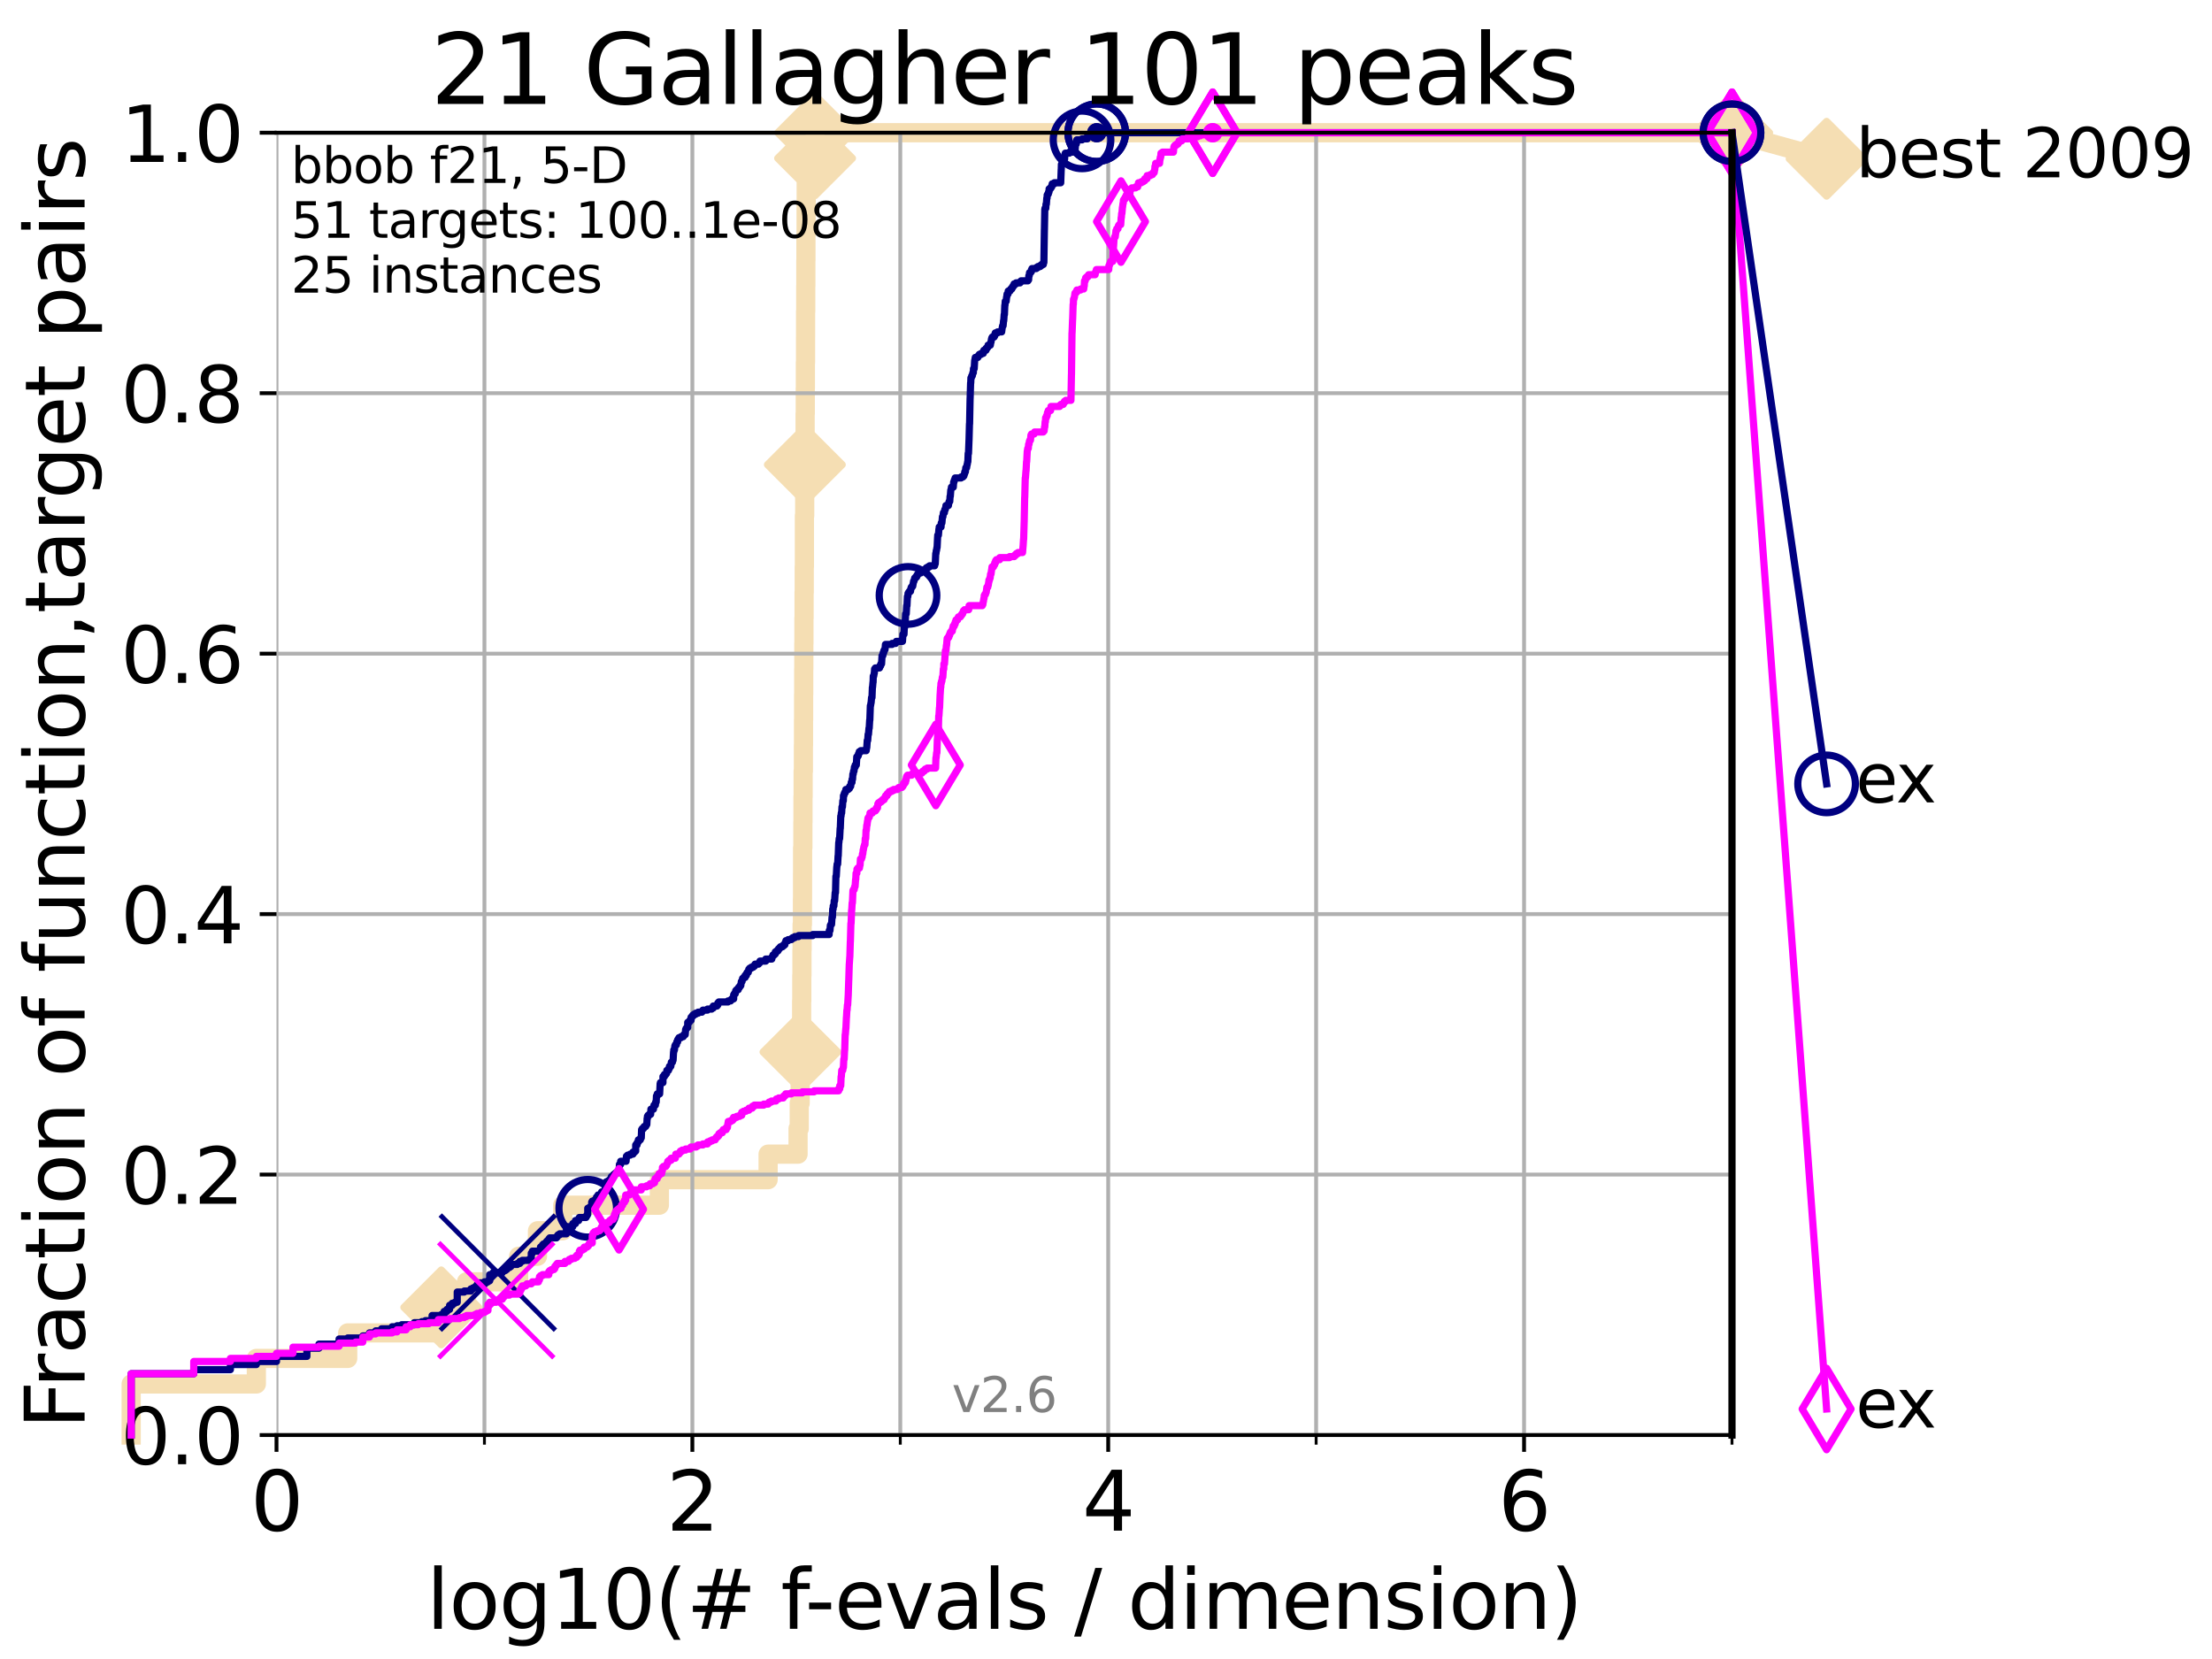 <?xml version="1.0" encoding="utf-8" standalone="no"?>
<!DOCTYPE svg PUBLIC "-//W3C//DTD SVG 1.1//EN"
  "http://www.w3.org/Graphics/SVG/1.1/DTD/svg11.dtd">
<svg xmlns:xlink="http://www.w3.org/1999/xlink" width="460.8pt" height="345.6pt" viewBox="0 0 460.8 345.6" xmlns="http://www.w3.org/2000/svg" version="1.1">
 <defs>
  <style type="text/css">*{stroke-linejoin: round; stroke-linecap: butt}</style>
 </defs>
 <g id="figure_1">
  <g id="patch_1">
   <path d="M 0 345.6 
L 460.8 345.6 
L 460.8 0 
L 0 0 
z
" style="fill: #ffffff"/>
  </g>
  <g id="axes_1">
   <g id="patch_2">
    <path d="M 57.6 298.944 
L 360.806 298.944 
L 360.806 27.648 
L 57.6 27.648 
z
" style="fill: #ffffff"/>
   </g>
   <g id="line2d_1">
    <path d="M 27.324 298.944 
L 27.324 288.305 
L 53.402 288.305 
L 53.402 282.985 
L 72.432 282.985 
L 72.432 277.666 
L 91.923 277.666 
L 91.923 272.346 
L 97.182 272.346 
L 97.182 267.027 
L 108.034 267.027 
L 108.034 261.707 
L 111.972 261.707 
L 111.972 256.388 
L 117.227 256.388 
L 117.227 251.068 
L 137.359 251.068 
L 137.359 245.749 
L 160.013 245.749 
L 160.013 240.429 
L 166.252 240.429 
L 166.252 235.11 
L 166.495 235.11 
L 166.495 229.79 
L 166.69 229.79 
L 166.69 224.471 
L 166.747 224.471 
L 166.747 219.151 
L 166.962 219.151 
L 166.962 213.832 
L 166.995 213.832 
L 166.995 208.512 
L 167.029 208.512 
L 167.029 203.192 
L 167.062 203.192 
L 167.062 197.873 
L 167.096 197.873 
L 167.096 192.553 
L 167.163 192.553 
L 167.163 187.234 
L 167.185 187.234 
L 167.185 181.914 
L 167.196 181.914 
L 167.196 176.595 
L 167.252 176.595 
L 167.252 171.275 
L 167.274 171.275 
L 167.274 165.956 
L 167.307 165.956 
L 167.307 160.636 
L 167.362 160.636 
L 167.362 155.317 
L 167.384 155.317 
L 167.384 149.997 
L 167.406 149.997 
L 167.406 144.678 
L 167.428 144.678 
L 167.428 139.358 
L 167.45 139.358 
L 167.45 134.039 
L 167.472 134.039 
L 167.472 128.719 
L 167.504 128.719 
L 167.504 123.4 
L 167.537 123.4 
L 167.537 118.08 
L 167.57 118.08 
L 167.57 107.441 
L 167.635 107.441 
L 167.635 102.121 
L 167.667 102.121 
L 167.667 96.802 
L 167.678 96.802 
L 167.678 91.482 
L 167.721 91.482 
L 167.721 86.163 
L 167.754 86.163 
L 167.754 80.843 
L 167.775 80.843 
L 167.775 75.524 
L 167.808 75.524 
L 167.808 70.204 
L 167.818 70.204 
L 167.818 64.885 
L 167.85 64.885 
L 167.85 59.565 
L 167.872 59.565 
L 167.872 54.246 
L 167.893 54.246 
L 167.893 48.926 
L 167.925 48.926 
L 167.925 43.607 
L 167.947 43.607 
L 167.947 38.287 
L 167.979 38.287 
L 167.979 32.968 
L 169.794 32.968 
L 169.794 27.648 
L 360.806 27.648 
" style="fill: none; stroke: #f5deb3; stroke-width: 4; stroke-linecap: square"/>
   </g>
   <g id="line2d_2">
    <defs>
     <path id="m95d9a92173" d="M -0 7.778 
L 7.778 0 
L 0 -7.778 
L -7.778 -0 
z
" style="stroke: #f5deb3; stroke-width: 1.5; stroke-linejoin: miter"/>
    </defs>
    <g>
     <use xlink:href="#m95d9a92173" x="91.923" y="272.346" style="fill: #f5deb3; stroke: #f5deb3; stroke-width: 1.5; stroke-linejoin: miter"/>
     <use xlink:href="#m95d9a92173" x="166.747" y="219.151" style="fill: #f5deb3; stroke: #f5deb3; stroke-width: 1.5; stroke-linejoin: miter"/>
     <use xlink:href="#m95d9a92173" x="167.667" y="96.802" style="fill: #f5deb3; stroke: #f5deb3; stroke-width: 1.5; stroke-linejoin: miter"/>
     <use xlink:href="#m95d9a92173" x="169.794" y="32.968" style="fill: #f5deb3; stroke: #f5deb3; stroke-width: 1.5; stroke-linejoin: miter"/>
     <use xlink:href="#m95d9a92173" x="169.794" y="27.648" style="fill: #f5deb3; stroke: #f5deb3; stroke-width: 1.5; stroke-linejoin: miter"/>
     <use xlink:href="#m95d9a92173" x="360.806" y="27.648" style="fill: #f5deb3; stroke: #f5deb3; stroke-width: 1.5; stroke-linejoin: miter"/>
    </g>
   </g>
   <g id="line2d_3">
    <path style="fill: none; stroke: #f5deb3; stroke-width: 4; stroke-linecap: square"/>
    <g/>
   </g>
   <g id="line2d_4">
    <path d="M 360.806 27.648 
L 380.515 33.074 
" style="fill: none; stroke: #f5deb3; stroke-width: 4; stroke-linecap: square"/>
    <g>
     <use xlink:href="#m95d9a92173" x="360.806" y="27.648" style="fill: #f5deb3; stroke: #f5deb3; stroke-width: 1.5; stroke-linejoin: miter"/>
     <use xlink:href="#m95d9a92173" x="380.515" y="33.074" style="fill: #f5deb3; stroke: #f5deb3; stroke-width: 1.5; stroke-linejoin: miter"/>
    </g>
   </g>
   <g id="matplotlib.axis_1">
    <g id="xtick_1">
     <g id="line2d_5">
      <path d="M 57.6 298.944 
L 57.6 27.648 
" clip-path="url(#p738ef79519)" style="fill: none; stroke: #b0b0b0; stroke-width: 0.8; stroke-linecap: square"/>
     </g>
     <g id="line2d_6">
      <defs>
       <path id="mc380bc1c6c" d="M 0 0 
L 0 3.5 
" style="stroke: #000000; stroke-width: 0.8"/>
      </defs>
      <g>
       <use xlink:href="#mc380bc1c6c" x="57.6" y="298.944" style="stroke: #000000; stroke-width: 0.8"/>
      </g>
     </g>
     <g id="text_1">
      <!-- 0 -->
      <g transform="translate(52.192 318.861)scale(0.17 -0.17)">
       <defs>
        <path id="DejaVuSans-30" d="M 2034 4250 
Q 1547 4250 1301 3770 
Q 1056 3291 1056 2328 
Q 1056 1369 1301 889 
Q 1547 409 2034 409 
Q 2525 409 2770 889 
Q 3016 1369 3016 2328 
Q 3016 3291 2770 3770 
Q 2525 4250 2034 4250 
z
M 2034 4750 
Q 2819 4750 3233 4129 
Q 3647 3509 3647 2328 
Q 3647 1150 3233 529 
Q 2819 -91 2034 -91 
Q 1250 -91 836 529 
Q 422 1150 422 2328 
Q 422 3509 836 4129 
Q 1250 4750 2034 4750 
z
" transform="scale(0.016)"/>
       </defs>
       <use xlink:href="#DejaVuSans-30"/>
      </g>
     </g>
    </g>
    <g id="xtick_2">
     <g id="line2d_7">
      <path d="M 144.23 298.944 
L 144.23 27.648 
" clip-path="url(#p738ef79519)" style="fill: none; stroke: #b0b0b0; stroke-width: 0.8; stroke-linecap: square"/>
     </g>
     <g id="line2d_8">
      <g>
       <use xlink:href="#mc380bc1c6c" x="144.23" y="298.944" style="stroke: #000000; stroke-width: 0.8"/>
      </g>
     </g>
     <g id="text_2">
      <!-- 2 -->
      <g transform="translate(138.822 318.861)scale(0.17 -0.17)">
       <defs>
        <path id="DejaVuSans-32" d="M 1228 531 
L 3431 531 
L 3431 0 
L 469 0 
L 469 531 
Q 828 903 1448 1529 
Q 2069 2156 2228 2338 
Q 2531 2678 2651 2914 
Q 2772 3150 2772 3378 
Q 2772 3750 2511 3984 
Q 2250 4219 1831 4219 
Q 1534 4219 1204 4116 
Q 875 4013 500 3803 
L 500 4441 
Q 881 4594 1212 4672 
Q 1544 4750 1819 4750 
Q 2544 4750 2975 4387 
Q 3406 4025 3406 3419 
Q 3406 3131 3298 2873 
Q 3191 2616 2906 2266 
Q 2828 2175 2409 1742 
Q 1991 1309 1228 531 
z
" transform="scale(0.016)"/>
       </defs>
       <use xlink:href="#DejaVuSans-32"/>
      </g>
     </g>
    </g>
    <g id="xtick_3">
     <g id="line2d_9">
      <path d="M 230.861 298.944 
L 230.861 27.648 
" clip-path="url(#p738ef79519)" style="fill: none; stroke: #b0b0b0; stroke-width: 0.8; stroke-linecap: square"/>
     </g>
     <g id="line2d_10">
      <g>
       <use xlink:href="#mc380bc1c6c" x="230.861" y="298.944" style="stroke: #000000; stroke-width: 0.8"/>
      </g>
     </g>
     <g id="text_3">
      <!-- 4 -->
      <g transform="translate(225.453 318.861)scale(0.17 -0.17)">
       <defs>
        <path id="DejaVuSans-34" d="M 2419 4116 
L 825 1625 
L 2419 1625 
L 2419 4116 
z
M 2253 4666 
L 3047 4666 
L 3047 1625 
L 3713 1625 
L 3713 1100 
L 3047 1100 
L 3047 0 
L 2419 0 
L 2419 1100 
L 313 1100 
L 313 1709 
L 2253 4666 
z
" transform="scale(0.016)"/>
       </defs>
       <use xlink:href="#DejaVuSans-34"/>
      </g>
     </g>
    </g>
    <g id="xtick_4">
     <g id="line2d_11">
      <path d="M 317.491 298.944 
L 317.491 27.648 
" clip-path="url(#p738ef79519)" style="fill: none; stroke: #b0b0b0; stroke-width: 0.8; stroke-linecap: square"/>
     </g>
     <g id="line2d_12">
      <g>
       <use xlink:href="#mc380bc1c6c" x="317.491" y="298.944" style="stroke: #000000; stroke-width: 0.8"/>
      </g>
     </g>
     <g id="text_4">
      <!-- 6 -->
      <g transform="translate(312.083 318.861)scale(0.17 -0.17)">
       <defs>
        <path id="DejaVuSans-36" d="M 2113 2584 
Q 1688 2584 1439 2293 
Q 1191 2003 1191 1497 
Q 1191 994 1439 701 
Q 1688 409 2113 409 
Q 2538 409 2786 701 
Q 3034 994 3034 1497 
Q 3034 2003 2786 2293 
Q 2538 2584 2113 2584 
z
M 3366 4563 
L 3366 3988 
Q 3128 4100 2886 4159 
Q 2644 4219 2406 4219 
Q 1781 4219 1451 3797 
Q 1122 3375 1075 2522 
Q 1259 2794 1537 2939 
Q 1816 3084 2150 3084 
Q 2853 3084 3261 2657 
Q 3669 2231 3669 1497 
Q 3669 778 3244 343 
Q 2819 -91 2113 -91 
Q 1303 -91 875 529 
Q 447 1150 447 2328 
Q 447 3434 972 4092 
Q 1497 4750 2381 4750 
Q 2619 4750 2861 4703 
Q 3103 4656 3366 4563 
z
" transform="scale(0.016)"/>
       </defs>
       <use xlink:href="#DejaVuSans-36"/>
      </g>
     </g>
    </g>
    <g id="xtick_5">
     <g id="line2d_13">
      <path d="M 100.915 298.944 
L 100.915 27.648 
" clip-path="url(#p738ef79519)" style="fill: none; stroke: #b0b0b0; stroke-width: 0.8; stroke-linecap: square"/>
     </g>
     <g id="line2d_14">
      <defs>
       <path id="m95965b00c9" d="M 0 0 
L 0 2 
" style="stroke: #000000; stroke-width: 0.6"/>
      </defs>
      <g>
       <use xlink:href="#m95965b00c9" x="100.915" y="298.944" style="stroke: #000000; stroke-width: 0.6"/>
      </g>
     </g>
    </g>
    <g id="xtick_6">
     <g id="line2d_15">
      <path d="M 187.546 298.944 
L 187.546 27.648 
" clip-path="url(#p738ef79519)" style="fill: none; stroke: #b0b0b0; stroke-width: 0.8; stroke-linecap: square"/>
     </g>
     <g id="line2d_16">
      <g>
       <use xlink:href="#m95965b00c9" x="187.546" y="298.944" style="stroke: #000000; stroke-width: 0.6"/>
      </g>
     </g>
    </g>
    <g id="xtick_7">
     <g id="line2d_17">
      <path d="M 274.176 298.944 
L 274.176 27.648 
" clip-path="url(#p738ef79519)" style="fill: none; stroke: #b0b0b0; stroke-width: 0.8; stroke-linecap: square"/>
     </g>
     <g id="line2d_18">
      <g>
       <use xlink:href="#m95965b00c9" x="274.176" y="298.944" style="stroke: #000000; stroke-width: 0.6"/>
      </g>
     </g>
    </g>
    <g id="xtick_8">
     <g id="line2d_19">
      <path d="M 360.806 298.944 
L 360.806 27.648 
" clip-path="url(#p738ef79519)" style="fill: none; stroke: #b0b0b0; stroke-width: 0.8; stroke-linecap: square"/>
     </g>
     <g id="line2d_20">
      <g>
       <use xlink:href="#m95965b00c9" x="360.806" y="298.944" style="stroke: #000000; stroke-width: 0.6"/>
      </g>
     </g>
    </g>
    <g id="text_5">
     <!-- log10(# f-evals / dimension) -->
     <g transform="translate(88.823 339.314)scale(0.17 -0.17)">
      <defs>
       <path id="DejaVuSans-6c" d="M 603 4863 
L 1178 4863 
L 1178 0 
L 603 0 
L 603 4863 
z
" transform="scale(0.016)"/>
       <path id="DejaVuSans-6f" d="M 1959 3097 
Q 1497 3097 1228 2736 
Q 959 2375 959 1747 
Q 959 1119 1226 758 
Q 1494 397 1959 397 
Q 2419 397 2687 759 
Q 2956 1122 2956 1747 
Q 2956 2369 2687 2733 
Q 2419 3097 1959 3097 
z
M 1959 3584 
Q 2709 3584 3137 3096 
Q 3566 2609 3566 1747 
Q 3566 888 3137 398 
Q 2709 -91 1959 -91 
Q 1206 -91 779 398 
Q 353 888 353 1747 
Q 353 2609 779 3096 
Q 1206 3584 1959 3584 
z
" transform="scale(0.016)"/>
       <path id="DejaVuSans-67" d="M 2906 1791 
Q 2906 2416 2648 2759 
Q 2391 3103 1925 3103 
Q 1463 3103 1205 2759 
Q 947 2416 947 1791 
Q 947 1169 1205 825 
Q 1463 481 1925 481 
Q 2391 481 2648 825 
Q 2906 1169 2906 1791 
z
M 3481 434 
Q 3481 -459 3084 -895 
Q 2688 -1331 1869 -1331 
Q 1566 -1331 1297 -1286 
Q 1028 -1241 775 -1147 
L 775 -588 
Q 1028 -725 1275 -790 
Q 1522 -856 1778 -856 
Q 2344 -856 2625 -561 
Q 2906 -266 2906 331 
L 2906 616 
Q 2728 306 2450 153 
Q 2172 0 1784 0 
Q 1141 0 747 490 
Q 353 981 353 1791 
Q 353 2603 747 3093 
Q 1141 3584 1784 3584 
Q 2172 3584 2450 3431 
Q 2728 3278 2906 2969 
L 2906 3500 
L 3481 3500 
L 3481 434 
z
" transform="scale(0.016)"/>
       <path id="DejaVuSans-31" d="M 794 531 
L 1825 531 
L 1825 4091 
L 703 3866 
L 703 4441 
L 1819 4666 
L 2450 4666 
L 2450 531 
L 3481 531 
L 3481 0 
L 794 0 
L 794 531 
z
" transform="scale(0.016)"/>
       <path id="DejaVuSans-28" d="M 1984 4856 
Q 1566 4138 1362 3434 
Q 1159 2731 1159 2009 
Q 1159 1288 1364 580 
Q 1569 -128 1984 -844 
L 1484 -844 
Q 1016 -109 783 600 
Q 550 1309 550 2009 
Q 550 2706 781 3412 
Q 1013 4119 1484 4856 
L 1984 4856 
z
" transform="scale(0.016)"/>
       <path id="DejaVuSans-23" d="M 3272 2816 
L 2363 2816 
L 2100 1772 
L 3016 1772 
L 3272 2816 
z
M 2803 4594 
L 2478 3297 
L 3391 3297 
L 3719 4594 
L 4219 4594 
L 3897 3297 
L 4872 3297 
L 4872 2816 
L 3775 2816 
L 3519 1772 
L 4513 1772 
L 4513 1294 
L 3397 1294 
L 3072 0 
L 2572 0 
L 2894 1294 
L 1978 1294 
L 1656 0 
L 1153 0 
L 1478 1294 
L 494 1294 
L 494 1772 
L 1594 1772 
L 1856 2816 
L 850 2816 
L 850 3297 
L 1978 3297 
L 2297 4594 
L 2803 4594 
z
" transform="scale(0.016)"/>
       <path id="DejaVuSans-20" transform="scale(0.016)"/>
       <path id="DejaVuSans-66" d="M 2375 4863 
L 2375 4384 
L 1825 4384 
Q 1516 4384 1395 4259 
Q 1275 4134 1275 3809 
L 1275 3500 
L 2222 3500 
L 2222 3053 
L 1275 3053 
L 1275 0 
L 697 0 
L 697 3053 
L 147 3053 
L 147 3500 
L 697 3500 
L 697 3744 
Q 697 4328 969 4595 
Q 1241 4863 1831 4863 
L 2375 4863 
z
" transform="scale(0.016)"/>
       <path id="DejaVuSans-2d" d="M 313 2009 
L 1997 2009 
L 1997 1497 
L 313 1497 
L 313 2009 
z
" transform="scale(0.016)"/>
       <path id="DejaVuSans-65" d="M 3597 1894 
L 3597 1613 
L 953 1613 
Q 991 1019 1311 708 
Q 1631 397 2203 397 
Q 2534 397 2845 478 
Q 3156 559 3463 722 
L 3463 178 
Q 3153 47 2828 -22 
Q 2503 -91 2169 -91 
Q 1331 -91 842 396 
Q 353 884 353 1716 
Q 353 2575 817 3079 
Q 1281 3584 2069 3584 
Q 2775 3584 3186 3129 
Q 3597 2675 3597 1894 
z
M 3022 2063 
Q 3016 2534 2758 2815 
Q 2500 3097 2075 3097 
Q 1594 3097 1305 2825 
Q 1016 2553 972 2059 
L 3022 2063 
z
" transform="scale(0.016)"/>
       <path id="DejaVuSans-76" d="M 191 3500 
L 800 3500 
L 1894 563 
L 2988 3500 
L 3597 3500 
L 2284 0 
L 1503 0 
L 191 3500 
z
" transform="scale(0.016)"/>
       <path id="DejaVuSans-61" d="M 2194 1759 
Q 1497 1759 1228 1600 
Q 959 1441 959 1056 
Q 959 750 1161 570 
Q 1363 391 1709 391 
Q 2188 391 2477 730 
Q 2766 1069 2766 1631 
L 2766 1759 
L 2194 1759 
z
M 3341 1997 
L 3341 0 
L 2766 0 
L 2766 531 
Q 2569 213 2275 61 
Q 1981 -91 1556 -91 
Q 1019 -91 701 211 
Q 384 513 384 1019 
Q 384 1609 779 1909 
Q 1175 2209 1959 2209 
L 2766 2209 
L 2766 2266 
Q 2766 2663 2505 2880 
Q 2244 3097 1772 3097 
Q 1472 3097 1187 3025 
Q 903 2953 641 2809 
L 641 3341 
Q 956 3463 1253 3523 
Q 1550 3584 1831 3584 
Q 2591 3584 2966 3190 
Q 3341 2797 3341 1997 
z
" transform="scale(0.016)"/>
       <path id="DejaVuSans-73" d="M 2834 3397 
L 2834 2853 
Q 2591 2978 2328 3040 
Q 2066 3103 1784 3103 
Q 1356 3103 1142 2972 
Q 928 2841 928 2578 
Q 928 2378 1081 2264 
Q 1234 2150 1697 2047 
L 1894 2003 
Q 2506 1872 2764 1633 
Q 3022 1394 3022 966 
Q 3022 478 2636 193 
Q 2250 -91 1575 -91 
Q 1294 -91 989 -36 
Q 684 19 347 128 
L 347 722 
Q 666 556 975 473 
Q 1284 391 1588 391 
Q 1994 391 2212 530 
Q 2431 669 2431 922 
Q 2431 1156 2273 1281 
Q 2116 1406 1581 1522 
L 1381 1569 
Q 847 1681 609 1914 
Q 372 2147 372 2553 
Q 372 3047 722 3315 
Q 1072 3584 1716 3584 
Q 2034 3584 2315 3537 
Q 2597 3491 2834 3397 
z
" transform="scale(0.016)"/>
       <path id="DejaVuSans-2f" d="M 1625 4666 
L 2156 4666 
L 531 -594 
L 0 -594 
L 1625 4666 
z
" transform="scale(0.016)"/>
       <path id="DejaVuSans-64" d="M 2906 2969 
L 2906 4863 
L 3481 4863 
L 3481 0 
L 2906 0 
L 2906 525 
Q 2725 213 2448 61 
Q 2172 -91 1784 -91 
Q 1150 -91 751 415 
Q 353 922 353 1747 
Q 353 2572 751 3078 
Q 1150 3584 1784 3584 
Q 2172 3584 2448 3432 
Q 2725 3281 2906 2969 
z
M 947 1747 
Q 947 1113 1208 752 
Q 1469 391 1925 391 
Q 2381 391 2643 752 
Q 2906 1113 2906 1747 
Q 2906 2381 2643 2742 
Q 2381 3103 1925 3103 
Q 1469 3103 1208 2742 
Q 947 2381 947 1747 
z
" transform="scale(0.016)"/>
       <path id="DejaVuSans-69" d="M 603 3500 
L 1178 3500 
L 1178 0 
L 603 0 
L 603 3500 
z
M 603 4863 
L 1178 4863 
L 1178 4134 
L 603 4134 
L 603 4863 
z
" transform="scale(0.016)"/>
       <path id="DejaVuSans-6d" d="M 3328 2828 
Q 3544 3216 3844 3400 
Q 4144 3584 4550 3584 
Q 5097 3584 5394 3201 
Q 5691 2819 5691 2113 
L 5691 0 
L 5113 0 
L 5113 2094 
Q 5113 2597 4934 2840 
Q 4756 3084 4391 3084 
Q 3944 3084 3684 2787 
Q 3425 2491 3425 1978 
L 3425 0 
L 2847 0 
L 2847 2094 
Q 2847 2600 2669 2842 
Q 2491 3084 2119 3084 
Q 1678 3084 1418 2786 
Q 1159 2488 1159 1978 
L 1159 0 
L 581 0 
L 581 3500 
L 1159 3500 
L 1159 2956 
Q 1356 3278 1631 3431 
Q 1906 3584 2284 3584 
Q 2666 3584 2933 3390 
Q 3200 3197 3328 2828 
z
" transform="scale(0.016)"/>
       <path id="DejaVuSans-6e" d="M 3513 2113 
L 3513 0 
L 2938 0 
L 2938 2094 
Q 2938 2591 2744 2837 
Q 2550 3084 2163 3084 
Q 1697 3084 1428 2787 
Q 1159 2491 1159 1978 
L 1159 0 
L 581 0 
L 581 3500 
L 1159 3500 
L 1159 2956 
Q 1366 3272 1645 3428 
Q 1925 3584 2291 3584 
Q 2894 3584 3203 3211 
Q 3513 2838 3513 2113 
z
" transform="scale(0.016)"/>
       <path id="DejaVuSans-29" d="M 513 4856 
L 1013 4856 
Q 1481 4119 1714 3412 
Q 1947 2706 1947 2009 
Q 1947 1309 1714 600 
Q 1481 -109 1013 -844 
L 513 -844 
Q 928 -128 1133 580 
Q 1338 1288 1338 2009 
Q 1338 2731 1133 3434 
Q 928 4138 513 4856 
z
" transform="scale(0.016)"/>
      </defs>
      <use xlink:href="#DejaVuSans-6c"/>
      <use xlink:href="#DejaVuSans-6f" x="27.783"/>
      <use xlink:href="#DejaVuSans-67" x="88.965"/>
      <use xlink:href="#DejaVuSans-31" x="152.441"/>
      <use xlink:href="#DejaVuSans-30" x="216.064"/>
      <use xlink:href="#DejaVuSans-28" x="279.688"/>
      <use xlink:href="#DejaVuSans-23" x="318.701"/>
      <use xlink:href="#DejaVuSans-20" x="402.49"/>
      <use xlink:href="#DejaVuSans-66" x="434.277"/>
      <use xlink:href="#DejaVuSans-2d" x="463.982"/>
      <use xlink:href="#DejaVuSans-65" x="500.066"/>
      <use xlink:href="#DejaVuSans-76" x="561.59"/>
      <use xlink:href="#DejaVuSans-61" x="620.77"/>
      <use xlink:href="#DejaVuSans-6c" x="682.049"/>
      <use xlink:href="#DejaVuSans-73" x="709.832"/>
      <use xlink:href="#DejaVuSans-20" x="761.932"/>
      <use xlink:href="#DejaVuSans-2f" x="793.719"/>
      <use xlink:href="#DejaVuSans-20" x="827.41"/>
      <use xlink:href="#DejaVuSans-64" x="859.197"/>
      <use xlink:href="#DejaVuSans-69" x="922.674"/>
      <use xlink:href="#DejaVuSans-6d" x="950.457"/>
      <use xlink:href="#DejaVuSans-65" x="1047.869"/>
      <use xlink:href="#DejaVuSans-6e" x="1109.393"/>
      <use xlink:href="#DejaVuSans-73" x="1172.771"/>
      <use xlink:href="#DejaVuSans-69" x="1224.871"/>
      <use xlink:href="#DejaVuSans-6f" x="1252.654"/>
      <use xlink:href="#DejaVuSans-6e" x="1313.836"/>
      <use xlink:href="#DejaVuSans-29" x="1377.215"/>
     </g>
    </g>
   </g>
   <g id="matplotlib.axis_2">
    <g id="ytick_1">
     <g id="line2d_21">
      <path d="M 57.6 298.944 
L 360.806 298.944 
" clip-path="url(#p738ef79519)" style="fill: none; stroke: #b0b0b0; stroke-width: 0.8; stroke-linecap: square"/>
     </g>
     <g id="line2d_22">
      <defs>
       <path id="m9fa6f079e8" d="M 0 0 
L -3.5 0 
" style="stroke: #000000; stroke-width: 0.8"/>
      </defs>
      <g>
       <use xlink:href="#m9fa6f079e8" x="57.6" y="298.944" style="stroke: #000000; stroke-width: 0.8"/>
      </g>
     </g>
     <g id="text_6">
      <!-- 0.0 -->
      <g transform="translate(25.155 305.023)scale(0.16 -0.16)">
       <defs>
        <path id="DejaVuSans-2e" d="M 684 794 
L 1344 794 
L 1344 0 
L 684 0 
L 684 794 
z
" transform="scale(0.016)"/>
       </defs>
       <use xlink:href="#DejaVuSans-30"/>
       <use xlink:href="#DejaVuSans-2e" x="63.623"/>
       <use xlink:href="#DejaVuSans-30" x="95.41"/>
      </g>
     </g>
    </g>
    <g id="ytick_2">
     <g id="line2d_23">
      <path d="M 57.6 244.685 
L 360.806 244.685 
" clip-path="url(#p738ef79519)" style="fill: none; stroke: #b0b0b0; stroke-width: 0.8; stroke-linecap: square"/>
     </g>
     <g id="line2d_24">
      <g>
       <use xlink:href="#m9fa6f079e8" x="57.6" y="244.685" style="stroke: #000000; stroke-width: 0.8"/>
      </g>
     </g>
     <g id="text_7">
      <!-- 0.2 -->
      <g transform="translate(25.155 250.764)scale(0.16 -0.16)">
       <use xlink:href="#DejaVuSans-30"/>
       <use xlink:href="#DejaVuSans-2e" x="63.623"/>
       <use xlink:href="#DejaVuSans-32" x="95.41"/>
      </g>
     </g>
    </g>
    <g id="ytick_3">
     <g id="line2d_25">
      <path d="M 57.6 190.426 
L 360.806 190.426 
" clip-path="url(#p738ef79519)" style="fill: none; stroke: #b0b0b0; stroke-width: 0.8; stroke-linecap: square"/>
     </g>
     <g id="line2d_26">
      <g>
       <use xlink:href="#m9fa6f079e8" x="57.6" y="190.426" style="stroke: #000000; stroke-width: 0.8"/>
      </g>
     </g>
     <g id="text_8">
      <!-- 0.4 -->
      <g transform="translate(25.155 196.504)scale(0.16 -0.16)">
       <use xlink:href="#DejaVuSans-30"/>
       <use xlink:href="#DejaVuSans-2e" x="63.623"/>
       <use xlink:href="#DejaVuSans-34" x="95.41"/>
      </g>
     </g>
    </g>
    <g id="ytick_4">
     <g id="line2d_27">
      <path d="M 57.6 136.166 
L 360.806 136.166 
" clip-path="url(#p738ef79519)" style="fill: none; stroke: #b0b0b0; stroke-width: 0.8; stroke-linecap: square"/>
     </g>
     <g id="line2d_28">
      <g>
       <use xlink:href="#m9fa6f079e8" x="57.6" y="136.166" style="stroke: #000000; stroke-width: 0.8"/>
      </g>
     </g>
     <g id="text_9">
      <!-- 0.6 -->
      <g transform="translate(25.155 142.245)scale(0.16 -0.16)">
       <use xlink:href="#DejaVuSans-30"/>
       <use xlink:href="#DejaVuSans-2e" x="63.623"/>
       <use xlink:href="#DejaVuSans-36" x="95.41"/>
      </g>
     </g>
    </g>
    <g id="ytick_5">
     <g id="line2d_29">
      <path d="M 57.6 81.907 
L 360.806 81.907 
" clip-path="url(#p738ef79519)" style="fill: none; stroke: #b0b0b0; stroke-width: 0.8; stroke-linecap: square"/>
     </g>
     <g id="line2d_30">
      <g>
       <use xlink:href="#m9fa6f079e8" x="57.6" y="81.907" style="stroke: #000000; stroke-width: 0.8"/>
      </g>
     </g>
     <g id="text_10">
      <!-- 0.8 -->
      <g transform="translate(25.155 87.986)scale(0.16 -0.16)">
       <defs>
        <path id="DejaVuSans-38" d="M 2034 2216 
Q 1584 2216 1326 1975 
Q 1069 1734 1069 1313 
Q 1069 891 1326 650 
Q 1584 409 2034 409 
Q 2484 409 2743 651 
Q 3003 894 3003 1313 
Q 3003 1734 2745 1975 
Q 2488 2216 2034 2216 
z
M 1403 2484 
Q 997 2584 770 2862 
Q 544 3141 544 3541 
Q 544 4100 942 4425 
Q 1341 4750 2034 4750 
Q 2731 4750 3128 4425 
Q 3525 4100 3525 3541 
Q 3525 3141 3298 2862 
Q 3072 2584 2669 2484 
Q 3125 2378 3379 2068 
Q 3634 1759 3634 1313 
Q 3634 634 3220 271 
Q 2806 -91 2034 -91 
Q 1263 -91 848 271 
Q 434 634 434 1313 
Q 434 1759 690 2068 
Q 947 2378 1403 2484 
z
M 1172 3481 
Q 1172 3119 1398 2916 
Q 1625 2713 2034 2713 
Q 2441 2713 2670 2916 
Q 2900 3119 2900 3481 
Q 2900 3844 2670 4047 
Q 2441 4250 2034 4250 
Q 1625 4250 1398 4047 
Q 1172 3844 1172 3481 
z
" transform="scale(0.016)"/>
       </defs>
       <use xlink:href="#DejaVuSans-30"/>
       <use xlink:href="#DejaVuSans-2e" x="63.623"/>
       <use xlink:href="#DejaVuSans-38" x="95.41"/>
      </g>
     </g>
    </g>
    <g id="ytick_6">
     <g id="line2d_31">
      <path d="M 57.6 27.648 
L 360.806 27.648 
" clip-path="url(#p738ef79519)" style="fill: none; stroke: #b0b0b0; stroke-width: 0.8; stroke-linecap: square"/>
     </g>
     <g id="line2d_32">
      <g>
       <use xlink:href="#m9fa6f079e8" x="57.6" y="27.648" style="stroke: #000000; stroke-width: 0.8"/>
      </g>
     </g>
     <g id="text_11">
      <!-- 1.0 -->
      <g transform="translate(25.155 33.727)scale(0.16 -0.16)">
       <use xlink:href="#DejaVuSans-31"/>
       <use xlink:href="#DejaVuSans-2e" x="63.623"/>
       <use xlink:href="#DejaVuSans-30" x="95.41"/>
      </g>
     </g>
    </g>
    <g id="text_12">
     <!-- Fraction of function,target pairs -->
     <g transform="translate(17.62 297.681)rotate(-90)scale(0.17 -0.17)">
      <defs>
       <path id="DejaVuSans-46" d="M 628 4666 
L 3309 4666 
L 3309 4134 
L 1259 4134 
L 1259 2759 
L 3109 2759 
L 3109 2228 
L 1259 2228 
L 1259 0 
L 628 0 
L 628 4666 
z
" transform="scale(0.016)"/>
       <path id="DejaVuSans-72" d="M 2631 2963 
Q 2534 3019 2420 3045 
Q 2306 3072 2169 3072 
Q 1681 3072 1420 2755 
Q 1159 2438 1159 1844 
L 1159 0 
L 581 0 
L 581 3500 
L 1159 3500 
L 1159 2956 
Q 1341 3275 1631 3429 
Q 1922 3584 2338 3584 
Q 2397 3584 2469 3576 
Q 2541 3569 2628 3553 
L 2631 2963 
z
" transform="scale(0.016)"/>
       <path id="DejaVuSans-63" d="M 3122 3366 
L 3122 2828 
Q 2878 2963 2633 3030 
Q 2388 3097 2138 3097 
Q 1578 3097 1268 2742 
Q 959 2388 959 1747 
Q 959 1106 1268 751 
Q 1578 397 2138 397 
Q 2388 397 2633 464 
Q 2878 531 3122 666 
L 3122 134 
Q 2881 22 2623 -34 
Q 2366 -91 2075 -91 
Q 1284 -91 818 406 
Q 353 903 353 1747 
Q 353 2603 823 3093 
Q 1294 3584 2113 3584 
Q 2378 3584 2631 3529 
Q 2884 3475 3122 3366 
z
" transform="scale(0.016)"/>
       <path id="DejaVuSans-74" d="M 1172 4494 
L 1172 3500 
L 2356 3500 
L 2356 3053 
L 1172 3053 
L 1172 1153 
Q 1172 725 1289 603 
Q 1406 481 1766 481 
L 2356 481 
L 2356 0 
L 1766 0 
Q 1100 0 847 248 
Q 594 497 594 1153 
L 594 3053 
L 172 3053 
L 172 3500 
L 594 3500 
L 594 4494 
L 1172 4494 
z
" transform="scale(0.016)"/>
       <path id="DejaVuSans-75" d="M 544 1381 
L 544 3500 
L 1119 3500 
L 1119 1403 
Q 1119 906 1312 657 
Q 1506 409 1894 409 
Q 2359 409 2629 706 
Q 2900 1003 2900 1516 
L 2900 3500 
L 3475 3500 
L 3475 0 
L 2900 0 
L 2900 538 
Q 2691 219 2414 64 
Q 2138 -91 1772 -91 
Q 1169 -91 856 284 
Q 544 659 544 1381 
z
M 1991 3584 
L 1991 3584 
z
" transform="scale(0.016)"/>
       <path id="DejaVuSans-2c" d="M 750 794 
L 1409 794 
L 1409 256 
L 897 -744 
L 494 -744 
L 750 256 
L 750 794 
z
" transform="scale(0.016)"/>
       <path id="DejaVuSans-70" d="M 1159 525 
L 1159 -1331 
L 581 -1331 
L 581 3500 
L 1159 3500 
L 1159 2969 
Q 1341 3281 1617 3432 
Q 1894 3584 2278 3584 
Q 2916 3584 3314 3078 
Q 3713 2572 3713 1747 
Q 3713 922 3314 415 
Q 2916 -91 2278 -91 
Q 1894 -91 1617 61 
Q 1341 213 1159 525 
z
M 3116 1747 
Q 3116 2381 2855 2742 
Q 2594 3103 2138 3103 
Q 1681 3103 1420 2742 
Q 1159 2381 1159 1747 
Q 1159 1113 1420 752 
Q 1681 391 2138 391 
Q 2594 391 2855 752 
Q 3116 1113 3116 1747 
z
" transform="scale(0.016)"/>
      </defs>
      <use xlink:href="#DejaVuSans-46"/>
      <use xlink:href="#DejaVuSans-72" x="50.27"/>
      <use xlink:href="#DejaVuSans-61" x="91.383"/>
      <use xlink:href="#DejaVuSans-63" x="152.662"/>
      <use xlink:href="#DejaVuSans-74" x="207.643"/>
      <use xlink:href="#DejaVuSans-69" x="246.852"/>
      <use xlink:href="#DejaVuSans-6f" x="274.635"/>
      <use xlink:href="#DejaVuSans-6e" x="335.816"/>
      <use xlink:href="#DejaVuSans-20" x="399.195"/>
      <use xlink:href="#DejaVuSans-6f" x="430.982"/>
      <use xlink:href="#DejaVuSans-66" x="492.164"/>
      <use xlink:href="#DejaVuSans-20" x="527.369"/>
      <use xlink:href="#DejaVuSans-66" x="559.156"/>
      <use xlink:href="#DejaVuSans-75" x="594.361"/>
      <use xlink:href="#DejaVuSans-6e" x="657.74"/>
      <use xlink:href="#DejaVuSans-63" x="721.119"/>
      <use xlink:href="#DejaVuSans-74" x="776.1"/>
      <use xlink:href="#DejaVuSans-69" x="815.309"/>
      <use xlink:href="#DejaVuSans-6f" x="843.092"/>
      <use xlink:href="#DejaVuSans-6e" x="904.273"/>
      <use xlink:href="#DejaVuSans-2c" x="967.652"/>
      <use xlink:href="#DejaVuSans-74" x="999.439"/>
      <use xlink:href="#DejaVuSans-61" x="1038.648"/>
      <use xlink:href="#DejaVuSans-72" x="1099.928"/>
      <use xlink:href="#DejaVuSans-67" x="1139.291"/>
      <use xlink:href="#DejaVuSans-65" x="1202.768"/>
      <use xlink:href="#DejaVuSans-74" x="1264.291"/>
      <use xlink:href="#DejaVuSans-20" x="1303.5"/>
      <use xlink:href="#DejaVuSans-70" x="1335.287"/>
      <use xlink:href="#DejaVuSans-61" x="1398.764"/>
      <use xlink:href="#DejaVuSans-69" x="1460.043"/>
      <use xlink:href="#DejaVuSans-72" x="1487.826"/>
      <use xlink:href="#DejaVuSans-73" x="1528.939"/>
     </g>
    </g>
   </g>
   <g id="line2d_33">
    <defs>
     <path id="m7cfef97a50" d="M 0 1.5 
C 0.398 1.5 0.779 1.342 1.061 1.061 
C 1.342 0.779 1.5 0.398 1.5 0 
C 1.5 -0.398 1.342 -0.779 1.061 -1.061 
C 0.779 -1.342 0.398 -1.5 0 -1.5 
C -0.398 -1.5 -0.779 -1.342 -1.061 -1.061 
C -1.342 -0.779 -1.5 -0.398 -1.5 0 
C -1.5 0.398 -1.342 0.779 -1.061 1.061 
C -0.779 1.342 -0.398 1.5 0 1.5 
z
" style="stroke: #f5deb3"/>
    </defs>
    <g>
     <use xlink:href="#m7cfef97a50" x="169.794" y="27.648" style="fill: #f5deb3; stroke: #f5deb3"/>
     <use xlink:href="#m7cfef97a50" x="169.794" y="27.648" style="fill: #f5deb3; stroke: #f5deb3"/>
    </g>
   </g>
   <g id="line2d_34">
    <defs>
     <path id="mc8e1b3cbad" d="M 0 1.5 
C 0.398 1.5 0.779 1.342 1.061 1.061 
C 1.342 0.779 1.5 0.398 1.5 0 
C 1.5 -0.398 1.342 -0.779 1.061 -1.061 
C 0.779 -1.342 0.398 -1.5 0 -1.5 
C -0.398 -1.5 -0.779 -1.342 -1.061 -1.061 
C -1.342 -0.779 -1.5 -0.398 -1.5 0 
C -1.5 0.398 -1.342 0.779 -1.061 1.061 
C -0.779 1.342 -0.398 1.5 0 1.5 
z
" style="stroke: #000080"/>
    </defs>
    <g>
     <use xlink:href="#mc8e1b3cbad" x="228.466" y="27.648" style="fill: #000080; stroke: #000080"/>
     <use xlink:href="#mc8e1b3cbad" x="228.466" y="27.648" style="fill: #000080; stroke: #000080"/>
    </g>
   </g>
   <g id="line2d_35">
    <path d="M 27.324 298.944 
L 27.324 286.177 
L 40.363 286.177 
L 40.363 285.326 
L 47.991 285.326 
L 47.991 284.262 
L 53.402 284.262 
L 53.402 283.624 
L 57.6 283.624 
L 57.6 282.56 
L 63.93 282.56 
L 63.93 280.858 
L 66.441 280.858 
L 66.441 280.006 
L 70.639 280.006 
L 70.639 278.943 
L 72.432 278.943 
L 72.432 278.73 
L 75.575 278.73 
L 75.575 278.304 
L 76.969 278.304 
L 76.969 277.666 
L 78.267 277.666 
L 78.267 277.24 
L 79.481 277.24 
L 79.481 276.815 
L 81.696 276.815 
L 81.696 276.389 
L 82.713 276.389 
L 82.713 276.176 
L 83.678 276.176 
L 83.678 275.964 
L 86.307 275.964 
L 86.307 275.538 
L 87.876 275.538 
L 87.876 275.325 
L 88.614 275.325 
L 88.614 275.113 
L 90.008 275.113 
L 90.008 274.049 
L 91.923 274.049 
L 91.923 273.836 
L 92.52 273.836 
L 92.52 273.197 
L 93.099 273.197 
L 93.099 272.772 
L 93.66 272.772 
L 93.66 271.921 
L 94.206 271.921 
L 94.206 271.495 
L 94.736 271.495 
L 94.736 271.282 
L 95.251 271.282 
L 95.251 269.155 
L 96.718 269.155 
L 96.718 268.942 
L 98.078 268.942 
L 98.078 268.516 
L 98.51 268.516 
L 98.51 268.304 
L 98.933 268.304 
L 98.933 268.091 
L 99.347 268.091 
L 99.347 267.665 
L 99.751 267.665 
L 99.751 267.24 
L 100.915 267.24 
L 100.915 267.027 
L 101.653 267.027 
L 101.653 266.814 
L 102.011 266.814 
L 102.011 265.537 
L 102.708 265.537 
L 102.708 265.112 
L 104.656 265.112 
L 104.656 264.686 
L 105.263 264.686 
L 105.263 264.473 
L 105.559 264.473 
L 105.559 264.048 
L 106.138 264.048 
L 106.138 263.835 
L 106.421 263.835 
L 106.421 263.41 
L 107.775 263.41 
L 107.775 263.197 
L 108.29 263.197 
L 108.29 262.771 
L 108.792 262.771 
L 108.792 262.558 
L 110.221 262.558 
L 110.221 262.346 
L 110.675 262.346 
L 110.675 261.069 
L 110.897 261.069 
L 110.897 260.643 
L 112.386 260.643 
L 112.386 260.431 
L 112.589 260.431 
L 112.589 259.792 
L 112.989 259.792 
L 112.989 259.367 
L 113.186 259.367 
L 113.186 259.154 
L 113.765 259.154 
L 113.765 258.728 
L 113.954 258.728 
L 113.954 258.516 
L 114.327 258.516 
L 114.327 258.09 
L 114.51 258.09 
L 114.51 257.877 
L 115.918 257.877 
L 115.918 257.664 
L 116.086 257.664 
L 116.086 257.452 
L 116.253 257.452 
L 116.253 257.239 
L 116.584 257.239 
L 116.584 257.026 
L 118.001 257.026 
L 118.001 255.962 
L 118.152 255.962 
L 118.152 255.537 
L 119.319 255.537 
L 119.319 254.898 
L 119.876 254.898 
L 119.876 254.26 
L 120.551 254.26 
L 120.551 253.834 
L 120.683 253.834 
L 120.683 253.622 
L 122.077 253.622 
L 122.077 253.409 
L 122.199 253.409 
L 122.199 253.196 
L 122.32 253.196 
L 122.32 252.983 
L 122.44 252.983 
L 122.44 251.707 
L 122.796 251.707 
L 122.796 251.494 
L 123.26 251.494 
L 123.26 250.43 
L 123.375 250.43 
L 123.375 250.217 
L 123.825 250.217 
L 123.825 250.004 
L 124.156 250.004 
L 124.265 249.366 
L 124.482 249.366 
L 124.589 248.94 
L 125.219 248.94 
L 125.322 248.302 
L 126.029 248.302 
L 126.127 246.6 
L 126.226 246.6 
L 126.323 246.174 
L 126.709 246.174 
L 126.709 245.961 
L 126.994 245.961 
L 126.994 245.749 
L 127.181 245.749 
L 127.181 245.536 
L 127.366 245.536 
L 127.366 245.11 
L 127.731 245.11 
L 127.822 244.685 
L 128.09 244.685 
L 128.09 244.472 
L 128.354 244.472 
L 128.354 244.259 
L 128.957 244.259 
L 129.041 242.557 
L 129.293 242.557 
L 129.293 241.919 
L 130.423 241.919 
L 130.502 240.855 
L 130.734 240.855 
L 130.734 240.642 
L 131.266 240.642 
L 131.266 240.429 
L 131.857 240.429 
L 131.857 240.004 
L 132.216 240.004 
L 132.216 239.791 
L 132.429 239.791 
L 132.429 238.514 
L 132.709 238.514 
L 132.709 238.089 
L 132.847 238.089 
L 132.847 237.876 
L 132.984 237.876 
L 132.984 237.45 
L 133.39 237.45 
L 133.457 237.025 
L 133.59 237.025 
L 133.656 235.322 
L 133.788 235.322 
L 133.788 235.11 
L 134.048 235.11 
L 134.048 234.897 
L 134.177 234.897 
L 134.177 234.684 
L 134.495 234.684 
L 134.495 234.471 
L 134.621 234.471 
L 134.621 234.259 
L 134.746 234.259 
L 134.808 232.982 
L 134.87 232.982 
L 134.87 232.556 
L 134.993 232.556 
L 134.993 232.343 
L 135.238 232.343 
L 135.238 232.131 
L 135.539 232.131 
L 135.598 231.067 
L 136.127 231.067 
L 136.184 230.428 
L 136.242 230.428 
L 136.242 230.216 
L 136.528 230.216 
L 136.584 229.577 
L 136.697 229.577 
L 136.753 228.301 
L 136.92 228.301 
L 136.92 227.875 
L 137.413 227.875 
L 137.521 225.747 
L 137.574 225.747 
L 137.574 225.534 
L 138.103 225.534 
L 138.103 224.258 
L 138.413 224.258 
L 138.413 223.832 
L 138.718 223.832 
L 138.718 223.619 
L 138.869 223.619 
L 138.919 222.981 
L 139.265 222.981 
L 139.314 222.556 
L 139.46 222.556 
L 139.46 222.13 
L 139.748 222.13 
L 139.844 221.279 
L 140.08 221.279 
L 140.173 220.853 
L 140.22 220.853 
L 140.313 219.151 
L 140.359 219.151 
L 140.359 218.725 
L 140.497 218.725 
L 140.589 217.874 
L 140.68 217.874 
L 140.68 217.662 
L 140.906 217.662 
L 140.995 217.023 
L 141.173 217.023 
L 141.173 216.598 
L 141.305 216.598 
L 141.305 216.385 
L 141.437 216.385 
L 141.437 216.172 
L 141.868 216.172 
L 141.868 215.959 
L 142.332 215.959 
L 142.332 215.747 
L 142.456 215.747 
L 142.456 215.534 
L 142.743 215.534 
L 142.825 214.47 
L 142.906 214.47 
L 142.906 214.257 
L 143.066 214.257 
L 143.066 214.044 
L 143.265 214.044 
L 143.265 212.98 
L 143.58 212.98 
L 143.58 212.768 
L 143.696 212.768 
L 143.696 212.555 
L 143.965 212.555 
L 143.965 211.916 
L 144.155 211.916 
L 144.155 211.704 
L 144.305 211.704 
L 144.305 211.491 
L 144.566 211.491 
L 144.566 211.278 
L 144.932 211.278 
L 144.932 211.065 
L 145.433 211.065 
L 145.433 210.853 
L 146.227 210.853 
L 146.227 210.64 
L 146.429 210.64 
L 146.429 210.427 
L 147.376 210.427 
L 147.376 210.214 
L 148.247 210.214 
L 148.247 210.001 
L 148.578 210.001 
L 148.578 209.576 
L 149.367 209.576 
L 149.367 209.363 
L 149.538 209.363 
L 149.538 208.938 
L 149.736 208.938 
L 149.736 208.725 
L 151.656 208.725 
L 151.656 208.512 
L 152.206 208.512 
L 152.206 208.299 
L 152.426 208.299 
L 152.426 208.086 
L 152.835 208.086 
L 152.835 207.235 
L 152.954 207.235 
L 152.954 207.023 
L 153.166 207.023 
L 153.259 206.384 
L 153.444 206.384 
L 153.444 206.171 
L 153.787 206.171 
L 153.832 205.746 
L 154.012 205.746 
L 154.012 205.533 
L 154.168 205.533 
L 154.168 205.32 
L 154.323 205.32 
L 154.432 204.469 
L 154.585 204.469 
L 154.693 203.831 
L 154.908 203.831 
L 154.908 203.618 
L 155.225 203.618 
L 155.225 203.192 
L 155.495 203.192 
L 155.537 202.767 
L 155.66 202.767 
L 155.66 202.554 
L 155.884 202.554 
L 155.985 201.916 
L 156.166 201.916 
L 156.166 201.703 
L 156.502 201.703 
L 156.502 201.49 
L 156.909 201.49 
L 156.909 201.277 
L 157.175 201.277 
L 157.175 201.065 
L 157.288 201.065 
L 157.288 200.852 
L 158.007 200.852 
L 158.007 200.639 
L 158.223 200.639 
L 158.312 200.214 
L 159.519 200.214 
L 159.519 199.788 
L 160.778 199.788 
L 160.824 199.362 
L 160.918 199.362 
L 161.026 198.937 
L 161.301 198.937 
L 161.301 198.724 
L 161.512 198.724 
L 161.512 198.299 
L 161.781 198.299 
L 161.781 198.086 
L 162.074 198.086 
L 162.162 197.66 
L 162.378 197.66 
L 162.378 197.447 
L 162.563 197.447 
L 162.563 197.235 
L 162.998 197.235 
L 162.998 197.022 
L 163.26 197.022 
L 163.26 196.809 
L 163.505 196.809 
L 163.559 196.383 
L 163.626 196.383 
L 163.72 195.958 
L 164.181 195.958 
L 164.181 195.745 
L 164.847 195.745 
L 164.847 195.532 
L 165.146 195.532 
L 165.146 195.32 
L 165.587 195.32 
L 165.587 195.107 
L 166.356 195.107 
L 166.356 194.894 
L 169.304 194.894 
L 169.304 194.681 
L 172.724 194.681 
L 172.757 193.83 
L 172.905 193.83 
L 172.979 192.766 
L 173.085 192.766 
L 173.085 192.553 
L 173.23 192.553 
L 173.326 191.064 
L 173.414 191.064 
L 173.47 189.362 
L 173.557 189.362 
L 173.573 188.723 
L 173.715 188.723 
L 173.778 187.659 
L 173.871 187.659 
L 173.98 185.957 
L 174.049 185.957 
L 174.134 182.553 
L 174.211 182.553 
L 174.317 180.638 
L 174.325 180.638 
L 174.393 179.999 
L 174.499 179.999 
L 174.589 178.297 
L 174.619 178.297 
L 174.723 175.531 
L 174.753 175.531 
L 174.827 174.68 
L 174.908 174.68 
L 175.019 172.552 
L 175.048 172.552 
L 175.15 169.999 
L 175.208 169.999 
L 175.259 169.36 
L 175.331 169.36 
L 175.403 168.084 
L 175.496 168.084 
L 175.581 166.807 
L 175.68 166.807 
L 175.709 165.743 
L 175.807 165.743 
L 175.87 165.317 
L 175.954 165.317 
L 175.954 165.105 
L 176.1 165.105 
L 176.203 164.466 
L 176.712 164.466 
L 176.712 164.254 
L 176.951 164.254 
L 176.998 163.828 
L 177.201 163.828 
L 177.305 163.19 
L 177.331 163.19 
L 177.331 162.977 
L 177.486 162.977 
L 177.505 162.338 
L 177.601 162.338 
L 177.665 161.275 
L 177.734 161.275 
L 177.817 160.636 
L 177.905 160.636 
L 177.993 159.785 
L 178.154 159.785 
L 178.154 159.36 
L 178.388 159.36 
L 178.486 157.657 
L 178.662 157.657 
L 178.662 157.445 
L 178.8 157.445 
L 178.842 157.019 
L 178.943 157.019 
L 178.997 156.593 
L 179.297 156.593 
L 179.297 156.381 
L 180.439 156.381 
L 180.538 155.742 
L 180.56 155.742 
L 180.663 154.253 
L 180.755 154.253 
L 180.847 152.976 
L 180.916 152.976 
L 181.023 151.699 
L 181.071 151.699 
L 181.172 149.997 
L 181.203 149.997 
L 181.308 147.018 
L 181.35 147.018 
L 181.449 146.38 
L 181.47 146.38 
L 181.558 145.316 
L 181.651 145.316 
L 181.733 143.188 
L 181.764 143.188 
L 181.856 142.124 
L 181.881 142.124 
L 181.917 140.848 
L 182.008 140.848 
L 182.119 140.209 
L 182.139 140.209 
L 182.194 139.358 
L 182.353 139.358 
L 182.353 139.145 
L 183.225 139.145 
L 183.277 138.72 
L 183.446 138.72 
L 183.493 138.294 
L 183.647 138.294 
L 183.743 136.592 
L 183.909 136.592 
L 183.981 135.954 
L 184.108 135.954 
L 184.131 135.528 
L 184.243 135.528 
L 184.243 135.315 
L 184.373 135.315 
L 184.453 134.251 
L 185.825 134.251 
L 185.825 134.039 
L 186.569 134.039 
L 186.569 133.826 
L 186.711 133.826 
L 186.711 133.613 
L 188.003 133.613 
L 188.094 132.124 
L 188.32 132.124 
L 188.388 130.634 
L 188.478 130.634 
L 188.578 129.145 
L 188.596 129.145 
L 188.656 127.868 
L 188.783 127.868 
L 188.878 126.166 
L 188.938 126.166 
L 189.032 124.251 
L 189.122 124.251 
L 189.163 123.612 
L 189.273 123.612 
L 189.273 123.4 
L 189.427 123.4 
L 189.427 123.187 
L 189.674 123.187 
L 189.755 122.548 
L 189.828 122.548 
L 189.828 122.336 
L 189.991 122.336 
L 189.991 122.123 
L 190.135 122.123 
L 190.24 121.484 
L 190.253 121.484 
L 190.315 121.059 
L 190.406 121.059 
L 190.499 120.633 
L 190.541 120.633 
L 190.541 120.421 
L 190.736 120.421 
L 190.736 120.208 
L 190.953 120.208 
L 191.032 119.782 
L 191.187 119.782 
L 191.187 119.569 
L 191.342 119.569 
L 191.342 119.357 
L 191.818 119.357 
L 191.818 119.144 
L 191.959 119.144 
L 191.959 118.931 
L 192.478 118.931 
L 192.478 118.718 
L 192.933 118.718 
L 192.95 118.293 
L 193.31 118.293 
L 193.31 118.08 
L 193.643 118.08 
L 193.643 117.867 
L 194.693 117.867 
L 194.803 117.442 
L 194.831 117.442 
L 194.933 115.314 
L 194.979 115.314 
L 195.047 114.676 
L 195.093 114.676 
L 195.183 114.037 
L 195.216 114.037 
L 195.32 111.909 
L 195.33 111.909 
L 195.348 111.484 
L 195.489 111.484 
L 195.597 110.207 
L 195.631 110.207 
L 195.653 109.782 
L 196.038 109.782 
L 196.081 108.93 
L 196.219 108.93 
L 196.326 107.654 
L 196.42 107.654 
L 196.53 106.803 
L 196.732 106.803 
L 196.806 106.164 
L 196.92 106.164 
L 196.984 105.739 
L 197.055 105.739 
L 197.055 105.313 
L 197.574 105.313 
L 197.662 104.675 
L 197.721 104.675 
L 197.721 104.462 
L 197.852 104.462 
L 197.917 103.398 
L 197.967 103.398 
L 198.064 102.121 
L 198.079 102.121 
L 198.18 101.696 
L 198.199 101.696 
L 198.199 101.483 
L 198.588 101.483 
L 198.659 100.419 
L 198.73 100.419 
L 198.804 99.994 
L 198.873 99.994 
L 198.969 99.568 
L 200.214 99.568 
L 200.214 99.355 
L 200.613 99.355 
L 200.613 99.142 
L 200.798 99.142 
L 200.9 98.717 
L 200.946 98.717 
L 200.979 98.291 
L 201.11 98.291 
L 201.194 97.44 
L 201.355 97.44 
L 201.454 96.802 
L 201.483 96.802 
L 201.592 96.164 
L 201.619 96.164 
L 201.69 94.461 
L 201.754 94.461 
L 201.861 91.695 
L 201.866 91.695 
L 201.959 88.291 
L 201.982 88.291 
L 202.088 82.971 
L 202.095 82.971 
L 202.194 79.779 
L 202.221 79.779 
L 202.263 78.715 
L 202.35 78.715 
L 202.431 78.29 
L 202.551 78.29 
L 202.659 77.652 
L 202.762 77.652 
L 202.794 76.8 
L 202.942 76.8 
L 203.043 75.098 
L 203.061 75.098 
L 203.171 74.46 
L 203.708 74.46 
L 203.708 74.247 
L 203.832 74.247 
L 203.832 74.034 
L 204.004 74.034 
L 204.004 73.822 
L 204.399 73.822 
L 204.399 73.609 
L 204.844 73.609 
L 204.952 72.97 
L 205.4 72.97 
L 205.416 72.545 
L 205.65 72.545 
L 205.65 72.332 
L 205.806 72.332 
L 205.832 71.906 
L 206.304 71.906 
L 206.406 71.268 
L 206.45 71.268 
L 206.541 70.63 
L 206.596 70.63 
L 206.596 70.417 
L 206.712 70.417 
L 206.712 70.204 
L 207.098 70.204 
L 207.098 69.991 
L 207.217 69.991 
L 207.254 69.566 
L 207.334 69.566 
L 207.334 69.353 
L 207.805 69.353 
L 207.805 69.14 
L 208.663 69.14 
L 208.774 68.289 
L 208.782 68.289 
L 208.859 67.864 
L 208.963 67.864 
L 209.058 66.8 
L 209.098 66.8 
L 209.186 65.523 
L 209.24 65.523 
L 209.319 63.608 
L 209.354 63.608 
L 209.413 62.757 
L 209.605 62.757 
L 209.689 61.906 
L 209.718 61.906 
L 209.787 61.267 
L 209.98 61.267 
L 210.031 60.629 
L 210.397 60.629 
L 210.397 60.416 
L 210.546 60.416 
L 210.546 60.204 
L 210.773 60.204 
L 210.773 59.991 
L 210.89 59.991 
L 210.89 59.778 
L 211.023 59.778 
L 211.023 59.565 
L 211.192 59.565 
L 211.252 59.14 
L 211.66 59.14 
L 211.66 58.927 
L 212.491 58.927 
L 212.491 58.714 
L 212.716 58.714 
L 212.716 58.501 
L 214.136 58.501 
L 214.136 58.288 
L 214.281 58.288 
L 214.325 57.437 
L 214.407 57.437 
L 214.471 56.799 
L 214.701 56.799 
L 214.701 56.586 
L 214.862 56.586 
L 214.878 56.161 
L 214.977 56.161 
L 214.977 55.948 
L 215.879 55.948 
L 215.879 55.735 
L 216.21 55.735 
L 216.21 55.522 
L 216.702 55.522 
L 216.702 55.31 
L 216.977 55.31 
L 216.977 55.097 
L 217.344 55.097 
L 217.355 54.671 
L 217.459 54.671 
L 217.564 47.862 
L 217.571 47.862 
L 217.651 43.607 
L 217.691 43.607 
L 217.691 43.394 
L 217.858 43.394 
L 217.9 42.543 
L 217.973 42.543 
L 218.068 41.266 
L 218.123 41.266 
L 218.143 40.628 
L 218.257 40.628 
L 218.257 40.415 
L 218.391 40.415 
L 218.432 39.989 
L 218.532 39.989 
L 218.547 39.351 
L 218.811 39.351 
L 218.811 39.138 
L 218.957 39.138 
L 218.957 38.925 
L 219.095 38.925 
L 219.191 38.287 
L 219.63 38.287 
L 219.63 38.074 
L 220.965 38.074 
L 221.071 35.308 
L 221.082 35.308 
L 221.107 34.244 
L 221.316 34.244 
L 221.403 33.819 
L 221.432 33.819 
L 221.432 33.606 
L 221.599 33.606 
L 221.646 33.18 
L 221.771 33.18 
L 221.838 32.116 
L 221.919 32.116 
L 221.919 31.904 
L 222.765 31.904 
L 222.765 31.691 
L 223.443 31.691 
L 223.443 31.478 
L 223.953 31.478 
L 224.054 29.989 
L 224.224 29.989 
L 224.314 29.137 
L 225.408 29.137 
L 225.408 28.925 
L 226.503 28.925 
L 226.57 28.286 
L 226.807 28.286 
L 226.807 28.074 
L 227.101 28.074 
L 227.101 27.861 
L 228.466 27.861 
L 228.466 27.648 
L 360.806 27.648 
L 360.806 27.648 
" style="fill: none; stroke: #000080; stroke-width: 1.5; stroke-linecap: square"/>
   </g>
   <g id="line2d_36">
    <defs>
     <path id="mbdd29a9e5f" d="M 0 6 
C 1.591 6 3.117 5.368 4.243 4.243 
C 5.368 3.117 6 1.591 6 0 
C 6 -1.591 5.368 -3.117 4.243 -4.243 
C 3.117 -5.368 1.591 -6 0 -6 
C -1.591 -6 -3.117 -5.368 -4.243 -4.243 
C -5.368 -3.117 -6 -1.591 -6 0 
C -6 1.591 -5.368 3.117 -4.243 4.243 
C -3.117 5.368 -1.591 6 0 6 
z
" style="stroke: #000080; stroke-width: 1.5"/>
    </defs>
    <g>
     <use xlink:href="#mbdd29a9e5f" x="122.44" y="251.707" style="fill-opacity: 0; stroke: #000080; stroke-width: 1.5"/>
     <use xlink:href="#mbdd29a9e5f" x="189.156" y="124.038" style="fill-opacity: 0; stroke: #000080; stroke-width: 1.5"/>
     <use xlink:href="#mbdd29a9e5f" x="225.408" y="29.137" style="fill-opacity: 0; stroke: #000080; stroke-width: 1.5"/>
     <use xlink:href="#mbdd29a9e5f" x="228.466" y="27.648" style="fill-opacity: 0; stroke: #000080; stroke-width: 1.5"/>
     <use xlink:href="#mbdd29a9e5f" x="228.466" y="27.648" style="fill-opacity: 0; stroke: #000080; stroke-width: 1.5"/>
     <use xlink:href="#mbdd29a9e5f" x="360.806" y="27.648" style="fill-opacity: 0; stroke: #000080; stroke-width: 1.5"/>
    </g>
   </g>
   <g id="line2d_37">
    <path style="fill: none; stroke: #000080; stroke-width: 1.5; stroke-linecap: square"/>
    <g/>
   </g>
   <g id="line2d_38">
    <path d="M 103.707 265.112 
" clip-path="url(#p738ef79519)" style="fill: none; stroke: #000080; stroke-width: 1.5; stroke-linecap: square"/>
    <defs>
     <path id="maf791cd59b" d="M -12 12 
L 12 -12 
M -12 -12 
L 12 12 
" style="stroke: #000080"/>
    </defs>
    <g clip-path="url(#p738ef79519)">
     <use xlink:href="#maf791cd59b" x="103.707" y="265.112" style="fill: #000080; stroke: #000080"/>
    </g>
   </g>
   <g id="line2d_39">
    <defs>
     <path id="m06c6d4baa8" d="M 0 1.5 
C 0.398 1.5 0.779 1.342 1.061 1.061 
C 1.342 0.779 1.5 0.398 1.5 0 
C 1.5 -0.398 1.342 -0.779 1.061 -1.061 
C 0.779 -1.342 0.398 -1.5 0 -1.5 
C -0.398 -1.5 -0.779 -1.342 -1.061 -1.061 
C -1.342 -0.779 -1.5 -0.398 -1.5 0 
C -1.5 0.398 -1.342 0.779 -1.061 1.061 
C -0.779 1.342 -0.398 1.5 0 1.5 
z
" style="stroke: #ff00ff"/>
    </defs>
    <g>
     <use xlink:href="#m06c6d4baa8" x="252.625" y="27.648" style="fill: #ff00ff; stroke: #ff00ff"/>
     <use xlink:href="#m06c6d4baa8" x="252.625" y="27.648" style="fill: #ff00ff; stroke: #ff00ff"/>
    </g>
   </g>
   <g id="line2d_40">
    <path d="M 27.324 298.944 
L 27.324 286.177 
L 40.363 286.177 
L 40.363 283.624 
L 47.991 283.624 
L 47.991 282.985 
L 53.402 282.985 
L 53.402 282.56 
L 57.6 282.56 
L 57.6 281.922 
L 61.03 281.922 
L 61.03 280.645 
L 66.441 280.645 
L 66.441 280.432 
L 70.639 280.432 
L 70.639 279.794 
L 74.069 279.794 
L 74.069 279.581 
L 75.575 279.581 
L 75.575 278.517 
L 76.969 278.517 
L 76.969 277.879 
L 78.267 277.879 
L 78.267 277.666 
L 81.696 277.666 
L 81.696 277.453 
L 82.713 277.453 
L 82.713 277.028 
L 84.596 277.028 
L 84.596 276.389 
L 85.471 276.389 
L 85.471 275.964 
L 87.108 275.964 
L 87.108 275.751 
L 89.324 275.751 
L 89.324 275.538 
L 91.306 275.538 
L 91.306 274.9 
L 93.66 274.9 
L 93.66 274.687 
L 95.753 274.687 
L 95.753 274.474 
L 96.718 274.474 
L 96.718 274.261 
L 97.182 274.261 
L 97.182 274.049 
L 98.933 274.049 
L 98.933 273.836 
L 99.347 273.836 
L 99.347 273.623 
L 100.147 273.623 
L 100.147 273.41 
L 100.915 273.41 
L 100.915 273.197 
L 101.288 273.197 
L 101.288 272.985 
L 101.653 272.985 
L 101.653 271.708 
L 102.011 271.708 
L 102.011 271.282 
L 103.38 271.282 
L 103.38 270.857 
L 104.029 270.857 
L 104.029 270.644 
L 104.656 270.644 
L 104.656 270.219 
L 104.962 270.219 
L 104.962 269.793 
L 106.138 269.793 
L 106.138 269.58 
L 108.034 269.58 
L 108.034 269.367 
L 108.29 269.367 
L 108.29 268.729 
L 108.543 268.729 
L 108.543 268.304 
L 108.792 268.304 
L 108.792 267.878 
L 109.52 267.878 
L 109.52 267.665 
L 109.757 267.665 
L 109.757 267.452 
L 110.675 267.452 
L 110.675 267.24 
L 110.897 267.24 
L 110.897 267.027 
L 112.18 267.027 
L 112.18 266.601 
L 112.386 266.601 
L 112.386 265.963 
L 112.589 265.963 
L 112.589 265.75 
L 112.989 265.75 
L 112.989 265.537 
L 114.327 265.537 
L 114.327 264.899 
L 114.51 264.899 
L 114.51 264.686 
L 114.872 264.686 
L 114.872 264.473 
L 115.402 264.473 
L 115.402 264.261 
L 115.576 264.261 
L 115.576 263.835 
L 115.747 263.835 
L 115.747 263.622 
L 115.918 263.622 
L 115.918 263.41 
L 116.086 263.41 
L 116.086 263.197 
L 117.695 263.197 
L 117.695 262.771 
L 118.451 262.771 
L 118.451 262.558 
L 118.598 262.558 
L 118.598 262.346 
L 119.034 262.346 
L 119.034 262.133 
L 119.739 262.133 
L 119.739 261.92 
L 120.149 261.92 
L 120.149 261.495 
L 120.551 261.495 
L 120.551 261.282 
L 120.683 261.282 
L 120.683 260.643 
L 120.814 260.643 
L 120.814 260.431 
L 121.329 260.431 
L 121.329 260.218 
L 121.707 260.218 
L 121.707 259.792 
L 122.32 259.792 
L 122.32 259.579 
L 122.559 259.579 
L 122.559 259.367 
L 122.678 259.367 
L 122.678 259.154 
L 122.796 259.154 
L 122.796 258.941 
L 123.375 258.941 
L 123.375 257.452 
L 123.488 257.452 
L 123.488 257.026 
L 123.601 257.026 
L 123.601 256.813 
L 123.825 256.813 
L 123.825 256.601 
L 124.374 256.601 
L 124.374 256.388 
L 124.907 256.388 
L 124.907 256.175 
L 125.116 256.175 
L 125.219 255.749 
L 125.322 255.749 
L 125.322 255.537 
L 125.628 255.537 
L 125.729 254.898 
L 126.421 254.898 
L 126.421 254.686 
L 126.899 254.686 
L 126.994 254.26 
L 127.274 254.26 
L 127.274 254.047 
L 127.731 254.047 
L 127.731 253.622 
L 128.001 253.622 
L 128.001 252.983 
L 128.178 252.983 
L 128.178 252.558 
L 128.354 252.558 
L 128.441 252.132 
L 128.701 252.132 
L 128.701 251.919 
L 128.957 251.919 
L 128.957 251.707 
L 129.376 251.707 
L 129.458 251.068 
L 129.704 251.068 
L 129.786 250.643 
L 129.866 250.643 
L 129.866 250.43 
L 130.107 250.43 
L 130.107 250.004 
L 130.345 250.004 
L 130.345 248.94 
L 131.116 248.94 
L 131.116 248.728 
L 131.266 248.728 
L 131.266 248.515 
L 131.637 248.515 
L 131.637 248.089 
L 132.001 248.089 
L 132.001 247.877 
L 133.59 247.877 
L 133.59 247.238 
L 134.684 247.238 
L 134.684 247.025 
L 135.359 247.025 
L 135.419 246.6 
L 136.011 246.6 
L 136.011 246.387 
L 136.357 246.387 
L 136.414 245.749 
L 136.471 245.749 
L 136.471 245.536 
L 136.92 245.536 
L 136.92 245.11 
L 137.086 245.11 
L 137.086 244.898 
L 137.305 244.898 
L 137.305 244.472 
L 137.841 244.472 
L 137.893 243.834 
L 137.998 243.834 
L 137.998 243.195 
L 138.207 243.195 
L 138.207 242.983 
L 138.718 242.983 
L 138.718 242.77 
L 138.869 242.77 
L 138.969 242.344 
L 139.068 242.344 
L 139.117 241.919 
L 139.363 241.919 
L 139.363 241.706 
L 139.796 241.706 
L 139.796 241.28 
L 140.68 241.28 
L 140.771 240.429 
L 141.437 240.429 
L 141.437 240.216 
L 141.611 240.216 
L 141.611 240.004 
L 141.74 240.004 
L 141.74 239.791 
L 142.123 239.791 
L 142.123 239.578 
L 142.825 239.578 
L 142.825 239.365 
L 143.773 239.365 
L 143.773 239.152 
L 143.927 239.152 
L 143.927 238.94 
L 145.04 238.94 
L 145.04 238.727 
L 145.397 238.727 
L 145.397 238.514 
L 146.429 238.514 
L 146.429 238.301 
L 147.376 238.301 
L 147.408 237.876 
L 147.909 237.876 
L 147.909 237.663 
L 148.368 237.663 
L 148.368 237.45 
L 148.991 237.45 
L 148.991 237.237 
L 149.108 237.237 
L 149.108 237.025 
L 149.281 237.025 
L 149.281 236.812 
L 149.538 236.812 
L 149.538 236.599 
L 149.736 236.599 
L 149.764 236.174 
L 150.042 236.174 
L 150.042 235.961 
L 150.479 235.961 
L 150.533 235.535 
L 150.667 235.535 
L 150.667 235.322 
L 151.272 235.322 
L 151.272 234.897 
L 151.529 234.897 
L 151.631 234.046 
L 151.707 234.046 
L 151.707 233.62 
L 152.255 233.62 
L 152.255 233.407 
L 152.62 233.407 
L 152.62 233.195 
L 152.811 233.195 
L 152.811 232.769 
L 153.467 232.769 
L 153.467 232.556 
L 154.079 232.556 
L 154.079 232.343 
L 154.52 232.343 
L 154.52 231.705 
L 154.886 231.705 
L 154.886 231.492 
L 155.413 231.492 
L 155.413 231.28 
L 156.005 231.28 
L 156.025 230.854 
L 156.697 230.854 
L 156.774 230.428 
L 157.137 230.428 
L 157.137 230.216 
L 159.097 230.216 
L 159.097 230.003 
L 160.029 230.003 
L 160.029 229.79 
L 160.223 229.79 
L 160.223 229.577 
L 160.699 229.577 
L 160.699 229.365 
L 161.632 229.365 
L 161.721 228.939 
L 162.22 228.939 
L 162.22 228.726 
L 163.164 228.726 
L 163.26 228.301 
L 163.545 228.301 
L 163.545 228.088 
L 163.666 228.088 
L 163.666 227.875 
L 164.847 227.875 
L 164.847 227.662 
L 167.141 227.662 
L 167.141 227.45 
L 169.59 227.45 
L 169.59 227.237 
L 174.701 227.237 
L 174.701 226.811 
L 174.938 226.811 
L 174.938 226.173 
L 175.143 226.173 
L 175.223 224.258 
L 175.266 224.258 
L 175.352 222.981 
L 175.553 222.981 
L 175.659 222.343 
L 175.702 222.343 
L 175.779 220.641 
L 175.856 220.641 
L 175.947 218.725 
L 175.968 218.725 
L 176.065 215.534 
L 176.1 215.534 
L 176.196 214.257 
L 176.217 214.257 
L 176.327 211.916 
L 176.34 211.916 
L 176.422 210.427 
L 176.463 210.427 
L 176.531 209.363 
L 176.584 209.363 
L 176.692 207.448 
L 176.699 207.448 
L 176.806 204.256 
L 176.812 204.256 
L 176.918 200.852 
L 176.925 200.852 
L 177.024 199.362 
L 177.037 199.362 
L 177.136 196.171 
L 177.149 196.171 
L 177.259 192.341 
L 177.298 192.341 
L 177.408 189.574 
L 177.434 189.574 
L 177.518 188.085 
L 177.575 188.085 
L 177.684 185.532 
L 177.772 185.532 
L 177.772 185.319 
L 177.949 185.319 
L 178.042 184.681 
L 178.13 184.681 
L 178.235 183.191 
L 178.272 183.191 
L 178.333 181.914 
L 178.498 181.914 
L 178.523 181.063 
L 178.674 181.063 
L 178.674 180.85 
L 179.032 180.85 
L 179.133 180.212 
L 179.174 180.212 
L 179.244 178.935 
L 179.465 178.935 
L 179.575 178.51 
L 179.609 178.51 
L 179.672 177.872 
L 179.735 177.872 
L 179.82 177.02 
L 179.865 177.02 
L 179.961 176.382 
L 179.99 176.382 
L 180.09 175.956 
L 180.191 175.956 
L 180.246 174.68 
L 180.346 174.68 
L 180.412 172.978 
L 180.478 172.978 
L 180.565 171.914 
L 180.614 171.914 
L 180.712 171.063 
L 180.739 171.063 
L 180.814 170.424 
L 180.954 170.424 
L 180.954 170.211 
L 181.087 170.211 
L 181.177 169.786 
L 181.209 169.786 
L 181.24 169.36 
L 181.728 169.36 
L 181.728 169.147 
L 181.861 169.147 
L 181.861 168.935 
L 182.358 168.935 
L 182.358 168.722 
L 182.531 168.722 
L 182.555 168.296 
L 182.804 168.296 
L 182.876 167.445 
L 183.001 167.445 
L 183.001 167.232 
L 183.31 167.232 
L 183.31 167.02 
L 183.619 167.02 
L 183.619 166.807 
L 183.835 166.807 
L 183.835 166.594 
L 184.167 166.594 
L 184.27 166.169 
L 184.426 166.169 
L 184.493 165.743 
L 184.8 165.743 
L 184.844 165.317 
L 185.102 165.317 
L 185.102 165.105 
L 185.23 165.105 
L 185.23 164.892 
L 185.709 164.892 
L 185.709 164.679 
L 186.148 164.679 
L 186.148 164.466 
L 186.945 164.466 
L 186.945 164.254 
L 187.238 164.254 
L 187.238 164.041 
L 187.892 164.041 
L 187.892 163.828 
L 188.08 163.828 
L 188.08 163.615 
L 188.196 163.615 
L 188.222 163.19 
L 188.488 163.19 
L 188.488 162.977 
L 188.631 162.977 
L 188.631 162.551 
L 188.748 162.551 
L 188.818 161.913 
L 188.889 161.913 
L 188.889 161.7 
L 189.046 161.7 
L 189.046 161.487 
L 189.914 161.487 
L 189.914 161.275 
L 190.149 161.275 
L 190.149 161.062 
L 192.042 161.062 
L 192.042 160.849 
L 192.242 160.849 
L 192.242 160.636 
L 192.548 160.636 
L 192.548 160.423 
L 192.74 160.423 
L 192.74 160.211 
L 193.158 160.211 
L 193.158 159.998 
L 194.9 159.998 
L 194.971 157.87 
L 195.014 157.87 
L 195.115 156.806 
L 195.176 156.806 
L 195.263 154.04 
L 195.291 154.04 
L 195.383 152.125 
L 195.474 152.125 
L 195.555 149.146 
L 195.597 149.146 
L 195.705 147.444 
L 195.734 147.444 
L 195.843 144.678 
L 195.85 144.678 
L 195.94 143.188 
L 195.976 143.188 
L 196.021 142.337 
L 196.098 142.337 
L 196.131 141.911 
L 196.21 141.911 
L 196.307 141.06 
L 196.408 141.06 
L 196.516 139.358 
L 196.602 139.358 
L 196.621 138.294 
L 196.757 138.294 
L 196.865 136.592 
L 196.888 136.592 
L 196.941 135.528 
L 197.071 135.528 
L 197.15 134.464 
L 197.188 134.464 
L 197.294 133.187 
L 197.314 133.187 
L 197.314 132.975 
L 197.49 132.975 
L 197.49 132.762 
L 197.653 132.762 
L 197.717 132.336 
L 197.828 132.336 
L 197.887 131.911 
L 197.982 131.911 
L 197.982 131.698 
L 198.154 131.698 
L 198.154 131.485 
L 198.378 131.485 
L 198.452 130.847 
L 198.538 130.847 
L 198.557 130.421 
L 198.79 130.421 
L 198.827 129.996 
L 198.979 129.996 
L 198.988 129.57 
L 199.116 129.57 
L 199.147 129.145 
L 199.485 129.145 
L 199.55 128.719 
L 199.661 128.719 
L 199.661 128.506 
L 200.074 128.506 
L 200.074 128.293 
L 200.228 128.293 
L 200.228 128.081 
L 200.384 128.081 
L 200.384 127.868 
L 200.541 127.868 
L 200.622 127.442 
L 200.707 127.442 
L 200.707 127.23 
L 200.917 127.23 
L 200.917 127.017 
L 201.792 127.017 
L 201.882 126.166 
L 204.621 126.166 
L 204.621 125.953 
L 204.74 125.953 
L 204.838 125.315 
L 204.859 125.315 
L 204.949 124.676 
L 204.995 124.676 
L 205.04 124.038 
L 205.152 124.038 
L 205.152 123.825 
L 205.296 123.825 
L 205.394 123.4 
L 205.448 123.4 
L 205.554 122.548 
L 205.581 122.548 
L 205.581 122.336 
L 205.766 122.336 
L 205.822 121.91 
L 205.88 121.91 
L 205.961 121.272 
L 205.997 121.272 
L 206.01 120.846 
L 206.123 120.846 
L 206.195 120.421 
L 206.264 120.421 
L 206.355 119.569 
L 206.456 119.569 
L 206.559 118.718 
L 206.574 118.718 
L 206.655 118.08 
L 206.965 118.08 
L 207.076 117.654 
L 207.204 117.654 
L 207.23 117.229 
L 207.392 117.229 
L 207.405 116.803 
L 207.56 116.803 
L 207.56 116.591 
L 208.249 116.591 
L 208.262 116.165 
L 210.31 116.165 
L 210.31 115.952 
L 211.279 115.952 
L 211.279 115.739 
L 211.515 115.739 
L 211.515 115.527 
L 211.728 115.527 
L 211.728 115.314 
L 212.075 115.314 
L 212.075 115.101 
L 213.016 115.101 
L 213.119 113.824 
L 213.127 113.824 
L 213.22 112.335 
L 213.245 112.335 
L 213.353 108.718 
L 213.357 108.718 
L 213.459 103.611 
L 213.475 103.611 
L 213.579 99.568 
L 213.62 99.568 
L 213.727 98.079 
L 213.749 98.079 
L 213.848 96.164 
L 213.882 96.164 
L 213.988 94.036 
L 213.996 94.036 
L 214.101 93.397 
L 214.215 93.397 
L 214.281 92.546 
L 214.365 92.546 
L 214.441 91.908 
L 214.534 91.908 
L 214.534 91.695 
L 214.669 91.695 
L 214.765 90.631 
L 214.88 90.631 
L 214.88 90.418 
L 215.426 90.418 
L 215.523 89.993 
L 217.328 89.993 
L 217.328 89.78 
L 217.51 89.78 
L 217.6 88.929 
L 217.649 88.929 
L 217.717 87.865 
L 217.778 87.865 
L 217.823 87.014 
L 217.977 87.014 
L 218.016 86.588 
L 218.151 86.588 
L 218.204 85.95 
L 218.325 85.95 
L 218.37 85.524 
L 218.858 85.524 
L 218.94 84.673 
L 220.746 84.673 
L 220.746 84.461 
L 220.982 84.461 
L 220.982 84.248 
L 221.495 84.248 
L 221.495 84.035 
L 221.613 84.035 
L 221.613 83.822 
L 221.735 83.822 
L 221.735 83.609 
L 222.017 83.609 
L 222.017 83.397 
L 223.096 83.397 
L 223.2 78.077 
L 223.208 78.077 
L 223.318 69.353 
L 223.333 69.353 
L 223.438 66.587 
L 223.45 66.587 
L 223.555 63.395 
L 223.592 63.395 
L 223.631 62.331 
L 223.709 62.331 
L 223.791 61.906 
L 223.823 61.906 
L 223.932 61.055 
L 224.116 61.055 
L 224.116 60.842 
L 224.334 60.842 
L 224.338 60.416 
L 225.105 60.416 
L 225.105 60.204 
L 225.758 60.204 
L 225.832 59.565 
L 225.869 59.565 
L 225.926 58.501 
L 226.069 58.501 
L 226.163 57.863 
L 226.401 57.863 
L 226.401 57.65 
L 226.644 57.65 
L 226.644 57.437 
L 226.782 57.437 
L 226.782 57.225 
L 228.134 57.225 
L 228.242 56.586 
L 228.32 56.586 
L 228.394 56.161 
L 230.971 56.161 
L 231.017 55.31 
L 231.109 55.31 
L 231.21 54.884 
L 231.287 54.884 
L 231.358 54.458 
L 231.811 54.458 
L 231.921 51.479 
L 231.963 51.479 
L 232.074 49.777 
L 232.1 49.777 
L 232.18 49.352 
L 232.32 49.352 
L 232.428 48.501 
L 232.444 48.501 
L 232.471 48.075 
L 232.585 48.075 
L 232.641 47.649 
L 232.894 47.649 
L 232.991 47.011 
L 233.139 47.011 
L 233.139 46.798 
L 233.464 46.798 
L 233.565 45.309 
L 233.6 45.309 
L 233.661 44.458 
L 233.717 44.458 
L 233.824 43.181 
L 233.842 43.181 
L 233.95 42.33 
L 233.995 42.33 
L 234.031 41.692 
L 234.153 41.692 
L 234.153 41.479 
L 234.358 41.479 
L 234.408 41.053 
L 234.544 41.053 
L 234.623 40.628 
L 235.133 40.628 
L 235.157 40.202 
L 235.404 40.202 
L 235.428 39.564 
L 235.523 39.564 
L 235.523 39.351 
L 235.78 39.351 
L 235.78 39.138 
L 236.571 39.138 
L 236.571 38.925 
L 237.012 38.925 
L 237.054 38.5 
L 237.129 38.5 
L 237.159 38.074 
L 237.75 38.074 
L 237.75 37.861 
L 238.159 37.861 
L 238.159 37.649 
L 238.471 37.649 
L 238.477 37.223 
L 238.948 37.223 
L 238.964 36.585 
L 239.63 36.585 
L 239.63 36.372 
L 240.089 36.372 
L 240.089 36.159 
L 240.23 36.159 
L 240.23 35.946 
L 240.44 35.946 
L 240.531 35.308 
L 240.569 35.308 
L 240.595 34.67 
L 240.69 34.67 
L 240.74 34.031 
L 241.558 34.031 
L 241.629 33.18 
L 241.681 33.18 
L 241.709 32.755 
L 241.795 32.755 
L 241.857 31.904 
L 242.169 31.904 
L 242.169 31.691 
L 244.444 31.691 
L 244.539 30.627 
L 244.621 30.627 
L 244.621 30.414 
L 244.83 30.414 
L 244.83 30.201 
L 245.125 30.201 
L 245.125 29.989 
L 245.416 29.989 
L 245.416 29.776 
L 245.55 29.776 
L 245.609 29.35 
L 246.168 29.35 
L 246.168 29.137 
L 246.287 29.137 
L 246.287 28.925 
L 247.511 28.925 
L 247.556 28.499 
L 249.462 28.499 
L 249.462 28.286 
L 250.054 28.286 
L 250.054 28.074 
L 251.929 28.074 
L 251.929 27.861 
L 252.625 27.861 
L 252.625 27.648 
L 360.806 27.648 
L 360.806 27.648 
" style="fill: none; stroke: #ff00ff; stroke-width: 1.5; stroke-linecap: square"/>
   </g>
   <g id="line2d_41">
    <defs>
     <path id="mcb7d1eb720" d="M -0 8.485 
L 5.091 0 
L 0 -8.485 
L -5.091 -0 
z
" style="stroke: #ff00ff; stroke-width: 1.5; stroke-linejoin: miter"/>
    </defs>
    <g>
     <use xlink:href="#mcb7d1eb720" x="128.957" y="251.919" style="fill-opacity: 0; stroke: #ff00ff; stroke-width: 1.5; stroke-linejoin: miter"/>
     <use xlink:href="#mcb7d1eb720" x="194.943" y="159.36" style="fill-opacity: 0; stroke: #ff00ff; stroke-width: 1.5; stroke-linejoin: miter"/>
     <use xlink:href="#mcb7d1eb720" x="233.525" y="46.16" style="fill-opacity: 0; stroke: #ff00ff; stroke-width: 1.5; stroke-linejoin: miter"/>
     <use xlink:href="#mcb7d1eb720" x="252.625" y="27.648" style="fill-opacity: 0; stroke: #ff00ff; stroke-width: 1.5; stroke-linejoin: miter"/>
     <use xlink:href="#mcb7d1eb720" x="252.625" y="27.648" style="fill-opacity: 0; stroke: #ff00ff; stroke-width: 1.5; stroke-linejoin: miter"/>
     <use xlink:href="#mcb7d1eb720" x="360.806" y="27.648" style="fill-opacity: 0; stroke: #ff00ff; stroke-width: 1.5; stroke-linejoin: miter"/>
    </g>
   </g>
   <g id="line2d_42">
    <path style="fill: none; stroke: #ff00ff; stroke-width: 1.5; stroke-linecap: square"/>
    <g/>
   </g>
   <g id="line2d_43">
    <path d="M 103.38 270.857 
" clip-path="url(#p738ef79519)" style="fill: none; stroke: #ff00ff; stroke-width: 1.5; stroke-linecap: square"/>
    <defs>
     <path id="me333455d84" d="M -12 12 
L 12 -12 
M -12 -12 
L 12 12 
" style="stroke: #ff00ff"/>
    </defs>
    <g clip-path="url(#p738ef79519)">
     <use xlink:href="#me333455d84" x="103.38" y="270.857" style="fill: #ff00ff; stroke: #ff00ff"/>
    </g>
   </g>
   <g id="line2d_44">
    <path d="M 360.806 27.648 
L 380.515 293.518 
" style="fill: none; stroke: #ff00ff; stroke-width: 1.5; stroke-linecap: square"/>
    <g>
     <use xlink:href="#mcb7d1eb720" x="360.806" y="27.648" style="fill-opacity: 0; stroke: #ff00ff; stroke-width: 1.5; stroke-linejoin: miter"/>
     <use xlink:href="#mcb7d1eb720" x="380.515" y="293.518" style="fill-opacity: 0; stroke: #ff00ff; stroke-width: 1.5; stroke-linejoin: miter"/>
    </g>
   </g>
   <g id="line2d_45">
    <path d="M 360.806 27.648 
L 380.515 163.296 
" style="fill: none; stroke: #000080; stroke-width: 1.5; stroke-linecap: square"/>
    <g>
     <use xlink:href="#mbdd29a9e5f" x="360.806" y="27.648" style="fill-opacity: 0; stroke: #000080; stroke-width: 1.5"/>
     <use xlink:href="#mbdd29a9e5f" x="380.515" y="163.296" style="fill-opacity: 0; stroke: #000080; stroke-width: 1.5"/>
    </g>
   </g>
   <g id="line2d_46">
    <path d="M 360.806 298.944 
L 360.806 27.648 
" style="fill: none; stroke: #000000; stroke-width: 1.5; stroke-linecap: square"/>
   </g>
   <g id="patch_3">
    <path d="M 57.6 298.944 
L 360.806 298.944 
" style="fill: none; stroke: #000000; stroke-width: 0.8; stroke-linejoin: miter; stroke-linecap: square"/>
   </g>
   <g id="patch_4">
    <path d="M 57.6 27.648 
L 360.806 27.648 
" style="fill: none; stroke: #000000; stroke-width: 0.8; stroke-linejoin: miter; stroke-linecap: square"/>
   </g>
   <g id="text_13">
    <!-- ex -->
    <g transform="translate(386.579 297.381)scale(0.14 -0.14)">
     <defs>
      <path id="DejaVuSans-78" d="M 3513 3500 
L 2247 1797 
L 3578 0 
L 2900 0 
L 1881 1375 
L 863 0 
L 184 0 
L 1544 1831 
L 300 3500 
L 978 3500 
L 1906 2253 
L 2834 3500 
L 3513 3500 
z
" transform="scale(0.016)"/>
     </defs>
     <use xlink:href="#DejaVuSans-65"/>
     <use xlink:href="#DejaVuSans-78" x="59.773"/>
    </g>
   </g>
   <g id="text_14">
    <!-- ex -->
    <g transform="translate(386.579 167.159)scale(0.14 -0.14)">
     <use xlink:href="#DejaVuSans-65"/>
     <use xlink:href="#DejaVuSans-78" x="59.773"/>
    </g>
   </g>
   <g id="text_15">
    <!-- best 2009 -->
    <g transform="translate(386.579 36.937)scale(0.14 -0.14)">
     <defs>
      <path id="DejaVuSans-62" d="M 3116 1747 
Q 3116 2381 2855 2742 
Q 2594 3103 2138 3103 
Q 1681 3103 1420 2742 
Q 1159 2381 1159 1747 
Q 1159 1113 1420 752 
Q 1681 391 2138 391 
Q 2594 391 2855 752 
Q 3116 1113 3116 1747 
z
M 1159 2969 
Q 1341 3281 1617 3432 
Q 1894 3584 2278 3584 
Q 2916 3584 3314 3078 
Q 3713 2572 3713 1747 
Q 3713 922 3314 415 
Q 2916 -91 2278 -91 
Q 1894 -91 1617 61 
Q 1341 213 1159 525 
L 1159 0 
L 581 0 
L 581 4863 
L 1159 4863 
L 1159 2969 
z
" transform="scale(0.016)"/>
      <path id="DejaVuSans-39" d="M 703 97 
L 703 672 
Q 941 559 1184 500 
Q 1428 441 1663 441 
Q 2288 441 2617 861 
Q 2947 1281 2994 2138 
Q 2813 1869 2534 1725 
Q 2256 1581 1919 1581 
Q 1219 1581 811 2004 
Q 403 2428 403 3163 
Q 403 3881 828 4315 
Q 1253 4750 1959 4750 
Q 2769 4750 3195 4129 
Q 3622 3509 3622 2328 
Q 3622 1225 3098 567 
Q 2575 -91 1691 -91 
Q 1453 -91 1209 -44 
Q 966 3 703 97 
z
M 1959 2075 
Q 2384 2075 2632 2365 
Q 2881 2656 2881 3163 
Q 2881 3666 2632 3958 
Q 2384 4250 1959 4250 
Q 1534 4250 1286 3958 
Q 1038 3666 1038 3163 
Q 1038 2656 1286 2365 
Q 1534 2075 1959 2075 
z
" transform="scale(0.016)"/>
     </defs>
     <use xlink:href="#DejaVuSans-62"/>
     <use xlink:href="#DejaVuSans-65" x="63.477"/>
     <use xlink:href="#DejaVuSans-73" x="125"/>
     <use xlink:href="#DejaVuSans-74" x="177.1"/>
     <use xlink:href="#DejaVuSans-20" x="216.309"/>
     <use xlink:href="#DejaVuSans-32" x="248.096"/>
     <use xlink:href="#DejaVuSans-30" x="311.719"/>
     <use xlink:href="#DejaVuSans-30" x="375.342"/>
     <use xlink:href="#DejaVuSans-39" x="438.965"/>
    </g>
   </g>
   <g id="text_16">
    <!-- bbob f21, 5-D -->
    <g transform="translate(60.632 38.111)scale(0.102 -0.102)">
     <defs>
      <path id="DejaVuSans-35" d="M 691 4666 
L 3169 4666 
L 3169 4134 
L 1269 4134 
L 1269 2991 
Q 1406 3038 1543 3061 
Q 1681 3084 1819 3084 
Q 2600 3084 3056 2656 
Q 3513 2228 3513 1497 
Q 3513 744 3044 326 
Q 2575 -91 1722 -91 
Q 1428 -91 1123 -41 
Q 819 9 494 109 
L 494 744 
Q 775 591 1075 516 
Q 1375 441 1709 441 
Q 2250 441 2565 725 
Q 2881 1009 2881 1497 
Q 2881 1984 2565 2268 
Q 2250 2553 1709 2553 
Q 1456 2553 1204 2497 
Q 953 2441 691 2322 
L 691 4666 
z
" transform="scale(0.016)"/>
      <path id="DejaVuSans-44" d="M 1259 4147 
L 1259 519 
L 2022 519 
Q 2988 519 3436 956 
Q 3884 1394 3884 2338 
Q 3884 3275 3436 3711 
Q 2988 4147 2022 4147 
L 1259 4147 
z
M 628 4666 
L 1925 4666 
Q 3281 4666 3915 4102 
Q 4550 3538 4550 2338 
Q 4550 1131 3912 565 
Q 3275 0 1925 0 
L 628 0 
L 628 4666 
z
" transform="scale(0.016)"/>
     </defs>
     <use xlink:href="#DejaVuSans-62"/>
     <use xlink:href="#DejaVuSans-62" x="63.477"/>
     <use xlink:href="#DejaVuSans-6f" x="126.953"/>
     <use xlink:href="#DejaVuSans-62" x="188.135"/>
     <use xlink:href="#DejaVuSans-20" x="251.611"/>
     <use xlink:href="#DejaVuSans-66" x="283.398"/>
     <use xlink:href="#DejaVuSans-32" x="318.604"/>
     <use xlink:href="#DejaVuSans-31" x="382.227"/>
     <use xlink:href="#DejaVuSans-2c" x="445.85"/>
     <use xlink:href="#DejaVuSans-20" x="477.637"/>
     <use xlink:href="#DejaVuSans-35" x="509.424"/>
     <use xlink:href="#DejaVuSans-2d" x="573.047"/>
     <use xlink:href="#DejaVuSans-44" x="609.131"/>
    </g>
    <!-- 51 targets: 100..1e-08 -->
    <g transform="translate(60.632 49.533)scale(0.102 -0.102)">
     <defs>
      <path id="DejaVuSans-3a" d="M 750 794 
L 1409 794 
L 1409 0 
L 750 0 
L 750 794 
z
M 750 3309 
L 1409 3309 
L 1409 2516 
L 750 2516 
L 750 3309 
z
" transform="scale(0.016)"/>
     </defs>
     <use xlink:href="#DejaVuSans-35"/>
     <use xlink:href="#DejaVuSans-31" x="63.623"/>
     <use xlink:href="#DejaVuSans-20" x="127.246"/>
     <use xlink:href="#DejaVuSans-74" x="159.033"/>
     <use xlink:href="#DejaVuSans-61" x="198.242"/>
     <use xlink:href="#DejaVuSans-72" x="259.521"/>
     <use xlink:href="#DejaVuSans-67" x="298.885"/>
     <use xlink:href="#DejaVuSans-65" x="362.361"/>
     <use xlink:href="#DejaVuSans-74" x="423.885"/>
     <use xlink:href="#DejaVuSans-73" x="463.094"/>
     <use xlink:href="#DejaVuSans-3a" x="515.193"/>
     <use xlink:href="#DejaVuSans-20" x="548.885"/>
     <use xlink:href="#DejaVuSans-31" x="580.672"/>
     <use xlink:href="#DejaVuSans-30" x="644.295"/>
     <use xlink:href="#DejaVuSans-30" x="707.918"/>
     <use xlink:href="#DejaVuSans-2e" x="771.541"/>
     <use xlink:href="#DejaVuSans-2e" x="803.328"/>
     <use xlink:href="#DejaVuSans-31" x="835.115"/>
     <use xlink:href="#DejaVuSans-65" x="898.738"/>
     <use xlink:href="#DejaVuSans-2d" x="960.262"/>
     <use xlink:href="#DejaVuSans-30" x="996.346"/>
     <use xlink:href="#DejaVuSans-38" x="1059.969"/>
    </g>
    <!-- 25 instances -->
    <g transform="translate(60.632 60.955)scale(0.102 -0.102)">
     <use xlink:href="#DejaVuSans-32"/>
     <use xlink:href="#DejaVuSans-35" x="63.623"/>
     <use xlink:href="#DejaVuSans-20" x="127.246"/>
     <use xlink:href="#DejaVuSans-69" x="159.033"/>
     <use xlink:href="#DejaVuSans-6e" x="186.816"/>
     <use xlink:href="#DejaVuSans-73" x="250.195"/>
     <use xlink:href="#DejaVuSans-74" x="302.295"/>
     <use xlink:href="#DejaVuSans-61" x="341.504"/>
     <use xlink:href="#DejaVuSans-6e" x="402.783"/>
     <use xlink:href="#DejaVuSans-63" x="466.162"/>
     <use xlink:href="#DejaVuSans-65" x="521.143"/>
     <use xlink:href="#DejaVuSans-73" x="582.666"/>
    </g>
   </g>
   <g id="text_17">
    <!-- v2.6 -->
    <g style="fill: #808080" transform="translate(198.292 294.151)scale(0.1 -0.1)">
     <use xlink:href="#DejaVuSans-76"/>
     <use xlink:href="#DejaVuSans-32" x="59.18"/>
     <use xlink:href="#DejaVuSans-2e" x="122.803"/>
     <use xlink:href="#DejaVuSans-36" x="154.59"/>
    </g>
   </g>
   <g id="text_18">
    <!-- 21 Gallagher 101 peaks -->
    <g transform="translate(89.716 21.648)scale(0.2 -0.2)">
     <defs>
      <path id="DejaVuSans-47" d="M 3809 666 
L 3809 1919 
L 2778 1919 
L 2778 2438 
L 4434 2438 
L 4434 434 
Q 4069 175 3628 42 
Q 3188 -91 2688 -91 
Q 1594 -91 976 548 
Q 359 1188 359 2328 
Q 359 3472 976 4111 
Q 1594 4750 2688 4750 
Q 3144 4750 3555 4637 
Q 3966 4525 4313 4306 
L 4313 3634 
Q 3963 3931 3569 4081 
Q 3175 4231 2741 4231 
Q 1884 4231 1454 3753 
Q 1025 3275 1025 2328 
Q 1025 1384 1454 906 
Q 1884 428 2741 428 
Q 3075 428 3337 486 
Q 3600 544 3809 666 
z
" transform="scale(0.016)"/>
      <path id="DejaVuSans-68" d="M 3513 2113 
L 3513 0 
L 2938 0 
L 2938 2094 
Q 2938 2591 2744 2837 
Q 2550 3084 2163 3084 
Q 1697 3084 1428 2787 
Q 1159 2491 1159 1978 
L 1159 0 
L 581 0 
L 581 4863 
L 1159 4863 
L 1159 2956 
Q 1366 3272 1645 3428 
Q 1925 3584 2291 3584 
Q 2894 3584 3203 3211 
Q 3513 2838 3513 2113 
z
" transform="scale(0.016)"/>
      <path id="DejaVuSans-6b" d="M 581 4863 
L 1159 4863 
L 1159 1991 
L 2875 3500 
L 3609 3500 
L 1753 1863 
L 3688 0 
L 2938 0 
L 1159 1709 
L 1159 0 
L 581 0 
L 581 4863 
z
" transform="scale(0.016)"/>
     </defs>
     <use xlink:href="#DejaVuSans-32"/>
     <use xlink:href="#DejaVuSans-31" x="63.623"/>
     <use xlink:href="#DejaVuSans-20" x="127.246"/>
     <use xlink:href="#DejaVuSans-47" x="159.033"/>
     <use xlink:href="#DejaVuSans-61" x="236.523"/>
     <use xlink:href="#DejaVuSans-6c" x="297.803"/>
     <use xlink:href="#DejaVuSans-6c" x="325.586"/>
     <use xlink:href="#DejaVuSans-61" x="353.369"/>
     <use xlink:href="#DejaVuSans-67" x="414.648"/>
     <use xlink:href="#DejaVuSans-68" x="478.125"/>
     <use xlink:href="#DejaVuSans-65" x="541.504"/>
     <use xlink:href="#DejaVuSans-72" x="603.027"/>
     <use xlink:href="#DejaVuSans-20" x="644.141"/>
     <use xlink:href="#DejaVuSans-31" x="675.928"/>
     <use xlink:href="#DejaVuSans-30" x="739.551"/>
     <use xlink:href="#DejaVuSans-31" x="803.174"/>
     <use xlink:href="#DejaVuSans-20" x="866.797"/>
     <use xlink:href="#DejaVuSans-70" x="898.584"/>
     <use xlink:href="#DejaVuSans-65" x="962.061"/>
     <use xlink:href="#DejaVuSans-61" x="1023.584"/>
     <use xlink:href="#DejaVuSans-6b" x="1084.863"/>
     <use xlink:href="#DejaVuSans-73" x="1142.773"/>
    </g>
   </g>
  </g>
 </g>
 <defs>
  <clipPath id="p738ef79519">
   <rect x="57.6" y="27.648" width="303.206" height="271.296"/>
  </clipPath>
 </defs>
</svg>
